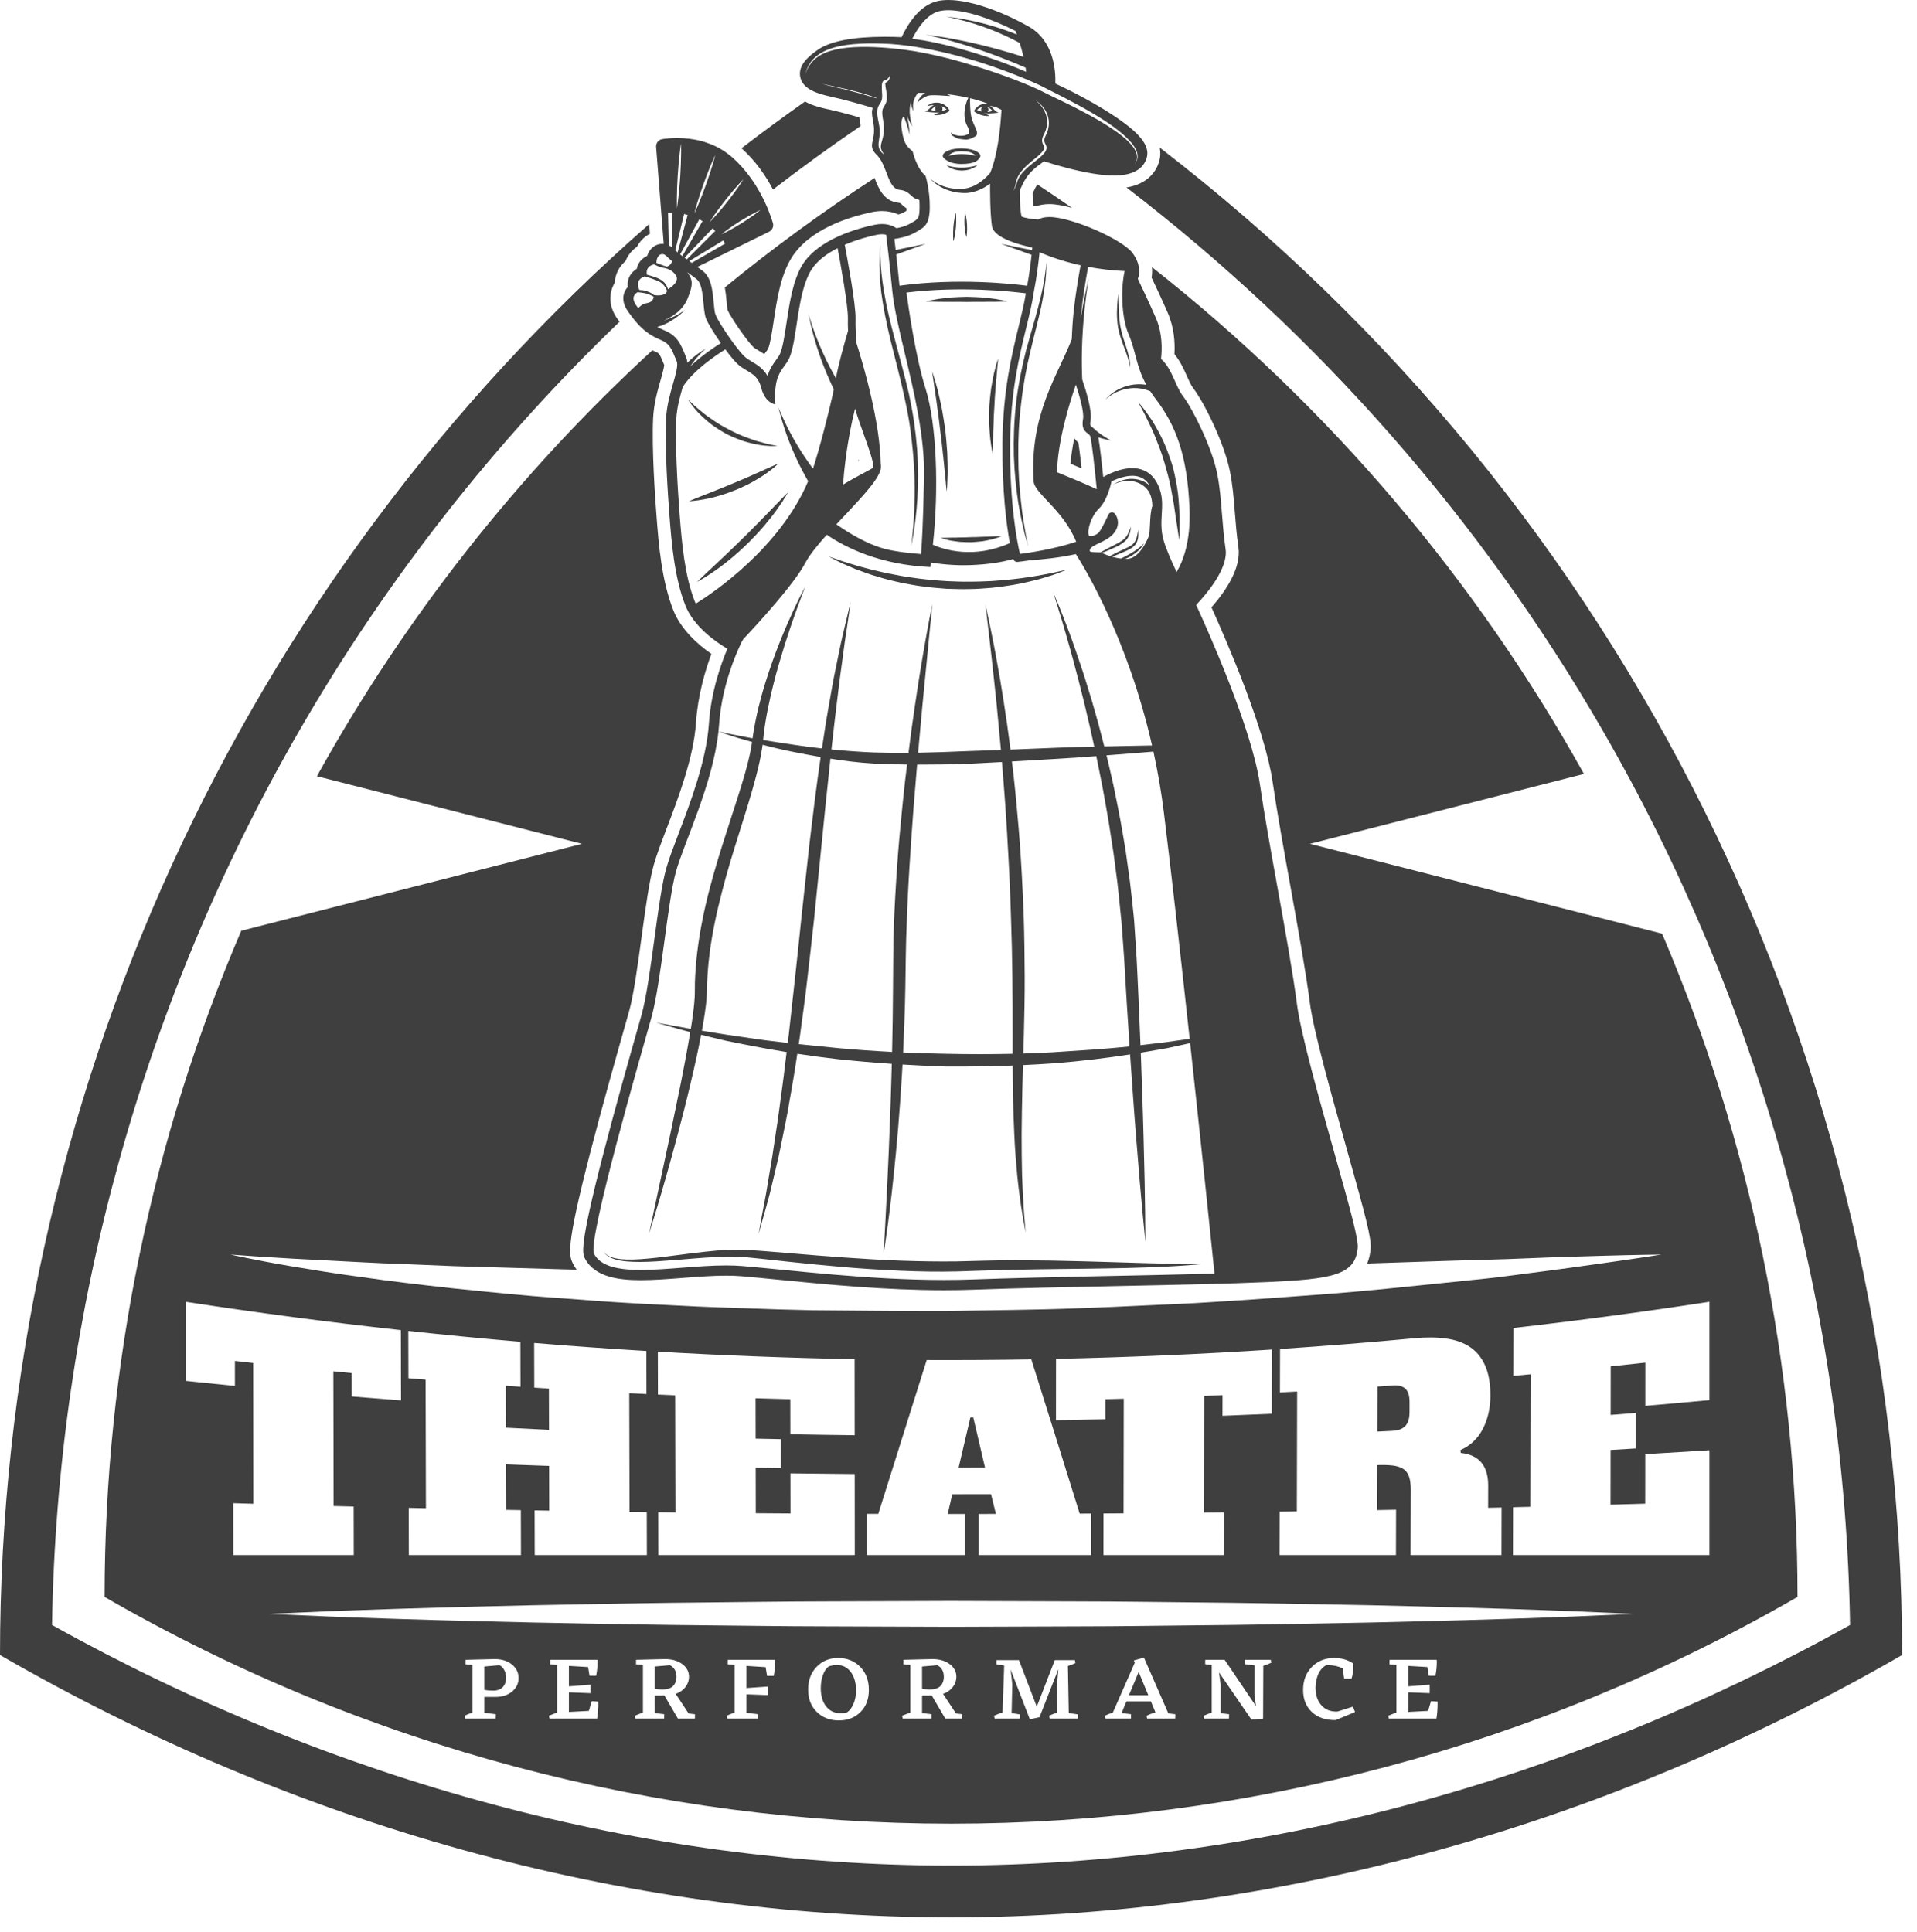 <?xml version="1.0" encoding="UTF-8" standalone="no"?>
<!DOCTYPE svg PUBLIC "-//W3C//DTD SVG 1.1//EN" "http://www.w3.org/Graphics/SVG/1.1/DTD/svg11.dtd">
<svg width="100%" height="100%" viewBox="0 0 125 126" version="1.1" xmlns="http://www.w3.org/2000/svg" xmlns:xlink="http://www.w3.org/1999/xlink" xml:space="preserve" xmlns:serif="http://www.serif.com/" style="fill-rule:evenodd;clip-rule:evenodd;stroke-linejoin:round;stroke-miterlimit:1.414;">
    <g transform="matrix(1,0,0,1,-1.271,-148.217)">
        <path d="M71.586,177.081C71.494,177.005 71.402,176.916 71.319,176.807C71.206,177.357 71.116,177.921 71.07,178.461C71.291,178.552 71.541,178.655 71.798,178.763C71.708,177.945 71.632,177.361 71.586,177.081Z" style="fill:rgb(63,63,63);fill-rule:nonzero;"/>
        <path d="M57.246,178.291C57.252,178.288 57.259,178.284 57.265,178.281C57.272,178.277 57.279,178.273 57.286,178.269C57.278,178.241 57.269,178.211 57.26,178.181C57.255,178.218 57.25,178.255 57.246,178.291Z" style="fill:rgb(63,63,63);fill-rule:nonzero;"/>
        <path d="M55.839,256.804C55.668,256.804 55.489,256.836 55.305,256.898C55.15,257.012 55.026,257.198 54.931,257.458C54.837,257.719 54.79,258.004 54.79,258.312C54.79,258.81 54.906,259.206 55.139,259.504C55.371,259.801 55.684,259.949 56.078,259.949C56.216,259.949 56.357,259.932 56.499,259.896C56.675,259.78 56.818,259.591 56.927,259.331C57.036,259.07 57.09,258.78 57.09,258.459C57.09,257.966 56.976,257.568 56.747,257.262C56.519,256.957 56.216,256.804 55.839,256.804Z" style="fill:rgb(63,63,63);fill-rule:nonzero;"/>
        <path d="M92.907,241.216C93.088,241.025 93.18,240.723 93.181,240.312C93.181,240.094 93.182,239.876 93.182,239.659C93.183,239.248 93.093,238.957 92.913,238.789C92.733,238.62 92.462,238.55 92.101,238.576C91.764,238.599 91.428,238.623 91.091,238.646C91.088,239.624 91.086,240.603 91.083,241.581C91.42,241.564 91.756,241.547 92.093,241.53C92.455,241.511 92.725,241.406 92.907,241.216Z" style="fill:rgb(63,63,63);fill-rule:nonzero;"/>
        <path d="M44.947,256.816L43.961,256.905L43.961,258.353C44.149,258.385 44.309,258.4 44.438,258.4C44.782,258.4 45.025,258.323 45.167,258.166C45.31,258.009 45.381,257.815 45.381,257.586C45.381,257.217 45.237,256.961 44.947,256.816Z" style="fill:rgb(63,63,63);fill-rule:nonzero;"/>
        <path d="M64.734,240.658C64.671,240.659 64.609,240.659 64.546,240.659C64.29,241.75 64.034,242.84 63.778,243.93C64.352,243.93 64.926,243.929 65.5,243.927C65.245,242.837 64.989,241.748 64.734,240.658Z" style="fill:rgb(63,63,63);fill-rule:nonzero;"/>
        <path d="M33.835,256.816L32.849,256.905L32.849,258.429C33.045,258.461 33.236,258.476 33.42,258.476C33.705,258.476 33.919,258.396 34.062,258.237C34.204,258.077 34.275,257.879 34.275,257.644C34.275,257.467 34.236,257.302 34.159,257.148C34.081,256.993 33.973,256.883 33.835,256.816Z" style="fill:rgb(63,63,63);fill-rule:nonzero;"/>
        <path d="M112.735,239.529C111.342,239.66 109.949,239.785 108.555,239.905C108.556,238.964 108.556,238.024 108.557,237.084C107.805,237.167 107.052,237.248 106.3,237.328C106.298,238.384 106.297,239.439 106.295,240.495C106.843,240.452 107.391,240.409 107.938,240.364C107.937,241.137 107.937,241.909 107.936,242.682C107.388,242.715 106.84,242.748 106.292,242.78C106.291,243.969 106.289,245.159 106.288,246.348C107.041,246.327 107.795,246.305 108.549,246.283C108.55,245.206 108.551,244.13 108.552,243.053C109.946,242.972 111.341,242.887 112.735,242.799C112.735,245.078 112.735,247.357 112.735,249.635C108.465,249.635 104.195,249.635 99.925,249.635C99.927,248.595 99.929,247.554 99.932,246.513C100.306,246.504 100.68,246.495 101.054,246.486C101.06,243.606 101.066,240.725 101.072,237.845C100.698,237.879 100.325,237.913 99.95,237.947C99.953,236.906 99.955,235.865 99.957,234.824C104.222,234.339 108.482,233.77 112.735,233.117C112.735,235.254 112.735,237.392 112.735,239.529ZM103.953,253.639C101.52,253.733 98.044,253.857 93.873,253.956C91.787,254.009 89.528,254.065 87.138,254.101C84.749,254.144 82.229,254.194 79.622,254.214C77.015,254.236 74.321,254.286 71.584,254.286C68.847,254.296 66.066,254.305 63.285,254.315C60.504,254.305 57.724,254.295 54.987,254.285C52.249,254.282 49.556,254.235 46.949,254.213C44.342,254.192 41.822,254.14 39.432,254.099C37.042,254.063 34.783,254.006 32.698,253.954C28.527,253.854 25.051,253.732 22.618,253.638C20.185,253.532 18.794,253.471 18.794,253.471C18.794,253.471 20.185,253.41 22.618,253.304C25.051,253.21 28.527,253.088 32.698,252.988C34.783,252.936 37.042,252.879 39.432,252.843C41.822,252.802 44.342,252.749 46.949,252.729C49.556,252.707 52.249,252.66 54.987,252.656C57.724,252.647 60.504,252.637 63.285,252.627C66.066,252.637 68.847,252.646 71.584,252.656C74.321,252.656 77.015,252.706 79.622,252.727C82.229,252.748 84.749,252.798 87.138,252.841C89.528,252.877 91.787,252.933 93.873,252.986C98.044,253.085 101.52,253.208 103.953,253.303C106.386,253.41 107.776,253.471 107.776,253.471C107.776,253.471 106.386,253.532 103.953,253.639ZM94.934,260.301L91.828,260.301L91.791,260.114L92.325,259.902L92.325,256.798L91.872,256.758L91.879,256.464L94.952,256.464L94.959,256.629C94.959,256.906 94.929,257.198 94.87,257.504L94.437,257.504L94.343,256.939L93.092,256.863L93.092,258.195L94.494,258.09L94.494,258.642L93.092,258.588L93.092,259.867L94.393,259.797L94.581,259.163L95.009,259.193C95.017,259.584 94.992,259.953 94.934,260.301ZM88.365,260.396C87.715,260.407 87.199,260.233 86.816,259.874C86.432,259.513 86.241,259.032 86.241,258.429C86.241,257.823 86.429,257.324 86.806,256.935C87.184,256.543 87.671,256.347 88.271,256.347C88.748,256.347 89.165,256.468 89.521,256.711L89.515,256.728L89.521,256.892C89.521,257.186 89.48,257.454 89.396,257.696L88.918,257.696L88.818,257.021C88.533,256.884 88.221,256.816 87.881,256.816L87.73,256.823C87.496,256.963 87.324,257.168 87.215,257.435C87.106,257.703 87.052,257.988 87.052,258.289C87.052,258.771 87.182,259.155 87.444,259.443C87.706,259.729 88.055,259.862 88.491,259.838L89.49,259.521L89.628,259.874L88.365,260.396ZM83.645,256.857L83.632,260.301L82.872,260.372L82.866,260.372L82.872,260.366L80.76,257.286L80.861,258.048L80.861,259.949L81.414,260.014L81.407,260.301L79.786,260.301L79.748,260.114L80.283,259.902L80.283,256.804L79.855,256.752L79.861,256.464L81.125,256.464L83.167,259.487L83.067,258.735L83.067,256.828L82.451,256.752L82.457,256.464L84.129,256.464L84.167,256.652C84.041,256.719 83.867,256.788 83.645,256.857ZM77.901,260.301L76.072,260.301L76.034,260.114C76.172,260.043 76.365,259.969 76.612,259.892L76.317,259.181L74.72,259.181L74.406,259.939L75.022,260.014L75.016,260.301L73.35,260.301L73.312,260.114C73.463,260.04 73.637,259.971 73.834,259.909L75.267,256.652L75.204,256.505L75.864,256.323L77.454,259.961L77.907,260.014L77.901,260.301ZM71.559,260.301L69.717,260.301L69.679,260.114C69.83,260.04 70.01,259.969 70.22,259.902L70.195,258.066L70.283,257.074L69.057,260.196L69.057,260.207L68.422,260.344L67.172,257.103L67.278,258.066L67.234,259.943L67.769,260.026L67.763,260.301L66.128,260.301L66.091,260.114C66.22,260.051 66.405,259.979 66.643,259.896L66.75,256.84L66.241,256.763L66.248,256.487L67.712,256.487L68.875,259.521L70.05,256.487L71.358,256.487L71.395,256.676C71.269,256.742 71.106,256.807 70.905,256.87L70.961,259.939L71.565,260.026L71.559,260.301ZM64.017,260.301L62.91,260.301L62.03,258.794L61.395,258.799L61.395,259.939L62.018,260.014L62.011,260.301L60.132,260.301L60.095,260.114L60.629,259.902L60.629,256.798L60.176,256.758L60.182,256.464L62.062,256.417C62.527,256.417 62.905,256.527 63.196,256.746C63.488,256.965 63.633,257.242 63.633,257.579C63.633,257.814 63.556,258.034 63.403,258.237C63.251,258.439 63.038,258.59 62.766,258.689L63.608,259.967L64.023,260.014L64.017,260.301ZM57.379,259.874C57.015,260.237 56.543,260.419 55.965,260.419C55.383,260.419 54.904,260.234 54.529,259.864C54.154,259.495 53.966,259.009 53.966,258.406C53.966,257.801 54.151,257.306 54.52,256.922C54.888,256.539 55.355,256.347 55.921,256.347C56.503,256.347 56.983,256.539 57.361,256.924C57.737,257.31 57.926,257.812 57.926,258.429C57.926,259.028 57.744,259.509 57.379,259.874ZM51.723,257.514L51.289,257.514L51.195,256.945L49.944,256.863L49.944,258.307L51.371,258.207L51.371,258.771L49.944,258.717L49.944,259.92L50.692,260.014L50.685,260.301L48.693,260.301L48.656,260.114C48.807,260.04 48.98,259.971 49.177,259.909L49.177,256.798L48.725,256.758L48.731,256.464L51.805,256.464L51.811,256.629C51.811,256.914 51.781,257.209 51.723,257.514ZM46.582,260.301L45.475,260.301L44.596,258.794L43.961,258.799L43.961,259.939L44.583,260.014L44.577,260.301L42.697,260.301L42.66,260.114L43.194,259.902L43.194,256.798L42.741,256.758L42.748,256.464L44.627,256.417C45.092,256.417 45.47,256.527 45.761,256.746C46.053,256.965 46.198,257.242 46.198,257.579C46.198,257.814 46.122,258.034 45.969,258.237C45.816,258.439 45.603,258.59 45.331,258.689L46.173,259.967L46.588,260.014L46.582,260.301ZM40.208,260.301L37.103,260.301L37.066,260.114L37.6,259.902L37.6,256.798L37.147,256.758L37.154,256.464L40.227,256.464L40.234,256.629C40.234,256.906 40.204,257.198 40.145,257.504L39.712,257.504L39.618,256.939L38.367,256.863L38.367,258.195L39.769,258.09L39.769,258.642L38.367,258.588L38.367,259.867L39.668,259.797L39.856,259.163L40.284,259.193C40.292,259.584 40.267,259.953 40.208,260.301ZM34.668,258.53C34.389,258.764 34.036,258.883 33.609,258.887L32.849,258.887L32.849,259.92L33.597,260.014L33.59,260.301L31.598,260.301L31.56,260.114C31.711,260.04 31.885,259.971 32.082,259.909L32.082,256.798L31.629,256.758L31.636,256.464L33.527,256.417C33.984,256.417 34.358,256.534 34.649,256.769C34.94,257.004 35.086,257.301 35.086,257.661C35.086,258.005 34.946,258.295 34.668,258.53ZM16.483,246.25C16.919,246.263 17.355,246.276 17.791,246.289C17.788,243.229 17.785,240.169 17.782,237.108C17.384,237.065 16.986,237.02 16.588,236.975C16.588,237.518 16.589,238.061 16.589,238.604C15.519,238.498 14.45,238.389 13.381,238.276C13.381,236.557 13.381,234.837 13.381,233.117C18.05,233.834 22.726,234.45 27.409,234.964C27.413,236.492 27.416,238.019 27.42,239.547C26.348,239.466 25.277,239.381 24.206,239.293C24.205,238.784 24.204,238.275 24.203,237.766C23.805,237.728 23.407,237.69 23.008,237.651C23.014,240.579 23.019,243.507 23.024,246.434C23.46,246.446 23.897,246.457 24.333,246.468C24.335,247.524 24.337,248.58 24.339,249.635C21.721,249.635 19.103,249.635 16.485,249.635C16.484,248.507 16.483,247.379 16.483,246.25ZM35.203,235.726C35.206,236.704 35.208,237.681 35.211,238.658C34.893,238.637 34.575,238.615 34.257,238.593C34.26,239.504 34.262,240.415 34.265,241.327C35.2,241.376 36.135,241.423 37.07,241.467C37.068,240.571 37.065,239.675 37.063,238.779C36.745,238.759 36.427,238.739 36.109,238.718C36.106,237.746 36.104,236.774 36.101,235.802C38.539,236.004 40.978,236.179 43.418,236.326C43.42,237.261 43.422,238.196 43.425,239.132C43.05,239.114 42.676,239.095 42.302,239.077C42.308,241.656 42.315,244.236 42.321,246.815C42.695,246.82 43.07,246.825 43.444,246.83C43.446,247.765 43.448,248.7 43.451,249.635C41.013,249.635 38.576,249.635 36.139,249.635C36.136,248.663 36.133,247.691 36.131,246.719C36.449,246.725 36.767,246.73 37.084,246.736C37.082,245.763 37.079,244.791 37.077,243.819C36.141,243.787 35.206,243.754 34.271,243.719C34.274,244.708 34.276,245.697 34.279,246.686C34.597,246.692 34.915,246.698 35.233,246.703C35.236,247.681 35.238,248.658 35.241,249.635C32.804,249.635 30.366,249.635 27.929,249.635C27.927,248.608 27.924,247.581 27.922,246.554C28.296,246.562 28.67,246.571 29.044,246.579C29.037,243.784 29.03,240.988 29.023,238.193C28.649,238.162 28.275,238.131 27.902,238.099C27.899,237.072 27.897,236.044 27.894,235.017C30.329,235.281 32.765,235.517 35.203,235.726ZM56.996,236.862C56.998,238.514 56.999,240.167 57.001,241.82C55.603,241.804 54.205,241.783 52.807,241.756C52.806,240.994 52.805,240.233 52.804,239.472C52.049,239.453 51.293,239.432 50.538,239.409C50.54,240.286 50.541,241.163 50.543,242.041C51.092,242.053 51.641,242.065 52.19,242.075C52.191,242.705 52.192,243.335 52.193,243.965C51.644,243.957 51.095,243.949 50.546,243.939C50.548,244.928 50.55,245.916 50.552,246.904C51.306,246.91 52.061,246.915 52.815,246.92C52.814,246.049 52.812,245.177 52.811,244.305C54.208,244.323 55.606,244.338 57.003,244.349C57.005,246.111 57.006,247.873 57.008,249.635C52.738,249.635 48.468,249.635 44.198,249.635C44.196,248.703 44.194,247.771 44.192,246.839C44.566,246.844 44.94,246.848 45.314,246.852C45.308,244.307 45.302,241.762 45.296,239.216C44.922,239.2 44.547,239.184 44.173,239.167C44.171,238.234 44.169,237.302 44.166,236.37C48.441,236.618 52.718,236.782 56.996,236.862ZM58.54,246.948C59.591,243.597 60.644,240.257 61.699,236.915C63.973,236.925 66.246,236.91 68.519,236.872C69.572,240.212 70.623,243.561 71.672,246.93C71.922,246.929 72.172,246.928 72.421,246.926C72.42,247.829 72.418,248.732 72.417,249.635C69.974,249.635 67.53,249.635 65.086,249.635C65.086,248.741 65.087,247.847 65.087,246.953C65.461,246.953 65.836,246.952 66.21,246.951C66.104,246.521 65.998,246.09 65.892,245.659C65.05,245.662 64.208,245.663 63.366,245.663C63.266,246.094 63.167,246.524 63.067,246.954C63.441,246.954 63.815,246.954 64.189,246.954C64.189,247.848 64.189,248.742 64.189,249.635C62.057,249.635 59.925,249.635 57.793,249.635C57.793,248.739 57.792,247.842 57.791,246.946C58.041,246.946 58.29,246.947 58.54,246.948ZM70.13,236.841C74.827,236.739 79.522,236.536 84.214,236.231C84.21,237.626 84.206,239.022 84.203,240.418C83.13,240.466 82.057,240.51 80.984,240.551C80.985,240.103 80.986,239.656 80.987,239.209C80.588,239.227 80.189,239.243 79.789,239.26C79.784,241.794 79.778,244.329 79.772,246.864C80.209,246.859 80.645,246.854 81.082,246.849C81.079,247.778 81.077,248.707 81.075,249.635C78.457,249.635 75.839,249.635 73.221,249.635C73.222,248.731 73.224,247.826 73.225,246.921C73.662,246.918 74.098,246.915 74.534,246.912C74.539,244.421 74.543,241.93 74.547,239.439C74.147,239.45 73.748,239.461 73.348,239.471C73.348,239.907 73.347,240.342 73.346,240.778C72.273,240.802 71.199,240.821 70.126,240.837C70.127,239.505 70.129,238.173 70.13,236.841ZM84.71,246.802C85.084,246.797 85.459,246.792 85.833,246.786C85.84,244.18 85.846,241.575 85.853,238.969C85.479,238.99 85.105,239.01 84.73,239.029C84.733,238.085 84.735,237.141 84.738,236.196C87.664,236.001 90.588,235.767 93.511,235.493C94.271,235.422 94.96,235.427 95.576,235.514C96.192,235.601 96.712,235.787 97.135,236.074C97.557,236.363 97.883,236.765 98.113,237.281C98.342,237.798 98.455,238.448 98.454,239.226C98.452,240.055 98.285,240.789 97.953,241.421C97.622,242.054 97.138,242.509 96.501,242.787C96.507,242.849 96.514,242.91 96.52,242.972C97.716,243.099 98.312,243.81 98.309,245.104C98.308,245.586 98.307,246.069 98.305,246.551C98.598,246.545 98.891,246.538 99.184,246.531C99.182,247.566 99.18,248.601 99.177,249.635C97.201,249.635 95.225,249.635 93.249,249.635C93.253,248.214 93.257,246.792 93.261,245.37C93.261,245.007 93.222,244.715 93.141,244.494C93.061,244.273 92.93,244.109 92.75,244.001C92.57,243.893 92.342,243.823 92.068,243.791C91.794,243.76 91.463,243.751 91.077,243.765C91.074,244.743 91.072,245.722 91.069,246.7C91.481,246.692 91.892,246.685 92.303,246.677C92.301,247.663 92.298,248.649 92.295,249.635C89.765,249.635 87.234,249.635 84.703,249.635C84.705,248.691 84.708,247.747 84.71,246.802ZM76.383,165.637C76.411,165.894 76.396,166.125 76.361,166.32C76.64,166.906 77.057,167.798 77.41,168.607C77.832,169.575 77.896,170.56 77.851,171.315C78.225,171.763 78.461,172.291 78.659,172.734C78.789,173.025 78.936,173.353 79.066,173.521C79.781,174.443 81.103,177.119 81.465,178.93C81.65,179.855 81.718,180.707 81.789,181.611C81.845,182.323 81.903,183.06 82.024,183.917C82.21,185.229 81.248,186.703 80.267,187.826C81.315,190.149 83.767,195.834 84.257,199.234C84.526,201.096 84.976,203.591 85.413,206.017C85.913,208.785 86.429,211.648 86.678,213.593C86.912,215.429 88.103,219.656 89.06,223.056C90.37,227.709 90.697,228.965 90.644,229.652C90.616,230.022 90.537,230.341 90.42,230.621C92.015,230.568 93.549,230.517 94.997,230.469C97.185,230.394 99.194,230.36 100.973,230.277C102.751,230.201 104.304,230.161 105.583,230.122C106.862,230.079 107.869,230.068 108.555,230.051C109.241,230.04 109.608,230.035 109.608,230.035C109.608,230.035 109.246,230.091 108.568,230.196C107.889,230.294 106.895,230.452 105.627,230.624C104.358,230.8 102.818,231.021 101.049,231.244C100.164,231.353 99.223,231.493 98.229,231.597C97.234,231.699 96.188,231.807 95.096,231.92C92.912,232.139 90.546,232.399 88.038,232.592C85.53,232.778 82.884,232.982 80.144,233.145C78.774,233.24 77.38,233.282 75.969,233.354C74.558,233.423 73.129,233.485 71.689,233.537C68.808,233.653 65.878,233.663 62.95,233.72C60.021,233.73 57.091,233.686 54.208,233.669C52.767,233.64 51.337,233.593 49.924,233.542C48.512,233.493 47.117,233.453 45.745,233.375C44.373,233.304 43.024,233.247 41.705,233.161C40.386,233.086 39.096,232.97 37.841,232.881C35.329,232.716 32.96,232.457 30.775,232.237C28.59,231.997 26.59,231.759 24.822,231.502C23.053,231.268 21.516,231.01 20.253,230.799C18.989,230.585 18,230.391 17.327,230.254C16.654,230.119 16.298,230.035 16.298,230.035C16.298,230.035 16.663,230.061 17.347,230.111C18.029,230.168 19.035,230.215 20.31,230.301C21.586,230.368 23.135,230.449 24.912,230.542C25.8,230.591 26.745,230.629 27.743,230.662C28.739,230.703 29.786,230.747 30.879,230.793C33.065,230.857 35.433,230.926 37.937,230.999C38.245,231.009 38.561,231.015 38.873,231.024C38.803,230.926 38.738,230.824 38.678,230.714C38.359,230.124 38.128,229.697 39.75,223.414C40.551,220.311 41.52,216.895 42.041,215.06C42.145,214.692 42.23,214.394 42.289,214.182C42.591,213.105 42.855,211.173 43.109,209.304C43.364,207.44 43.604,205.679 43.901,204.624C44.083,203.978 44.383,203.188 44.733,202.27C45.48,200.31 46.503,197.625 46.653,195.35C46.772,193.559 47.259,191.934 47.658,190.863C46.781,190.254 45.674,189.281 45.171,188.002C44.403,186.051 44.219,183.675 44.085,181.94C43.985,180.649 43.762,177.433 43.86,175.47C43.906,174.538 44.148,173.693 44.344,173.014C44.424,172.736 44.567,172.235 44.583,172.025L44.57,171.993C44.274,171.266 44.255,171.258 44.023,171.163C43.948,171.132 43.879,171.096 43.807,171.063C35.025,179.129 27.655,188.523 21.935,198.84L39.218,203.25L17.002,208.919C11.214,222.434 8.091,237.176 8.091,252.363L8.091,252.364C42.245,272.083 84.325,272.083 118.48,252.364L118.48,252.363C118.48,237.247 115.386,222.572 109.65,209.109L86.687,203.25L104.554,198.691C97.505,186.026 87.969,174.757 76.383,165.637Z" style="fill:rgb(63,63,63);fill-rule:nonzero;"/>
        <path d="M48.646,167.853C48.661,168.013 48.692,168.337 48.719,168.452C48.919,168.909 49.998,170.482 50.399,170.855C50.476,170.927 50.598,170.999 50.74,171.084C50.849,171.148 50.974,171.223 51.107,171.314C51.142,171.266 51.175,171.22 51.207,171.177C51.271,171.09 51.338,170.999 51.356,170.959C51.492,170.662 51.613,169.861 51.72,169.155C51.931,167.759 52.171,166.178 52.878,165.039C54.055,163.141 56.676,162.352 58.133,162.05C58.354,162.005 58.572,161.981 58.782,161.981C59.163,161.981 59.526,162.058 59.851,162.206C59.985,162.167 60.1,162.122 60.182,162.076L60.269,162.027C60.305,162.006 60.345,161.984 60.381,161.963C60.383,161.926 60.385,161.876 60.386,161.812C60.252,161.722 60.153,161.629 60.077,161.558C59.961,161.451 59.961,161.451 59.848,161.439C58.89,161.34 58.545,160.476 58.298,159.824C54.896,162.036 51.638,164.42 48.535,166.962C48.589,167.267 48.62,167.571 48.646,167.853Z" style="fill:rgb(63,63,63);fill-rule:nonzero;"/>
        <path d="M74.884,258.776L76.147,258.776L75.519,257.256L74.884,258.776Z" style="fill:rgb(63,63,63);fill-rule:nonzero;"/>
        <path d="M62.382,256.816L61.395,256.905L61.395,258.353C61.584,258.385 61.743,258.4 61.873,258.4C62.217,258.4 62.46,258.323 62.602,258.166C62.745,258.009 62.816,257.815 62.816,257.586C62.816,257.217 62.672,256.961 62.382,256.816Z" style="fill:rgb(63,63,63);fill-rule:nonzero;"/>
        <path d="M68.657,160.723C68.642,160.757 68.626,160.79 68.611,160.823C68.613,161.165 68.625,161.443 68.641,161.653C68.695,161.661 68.753,161.668 68.815,161.674C69.078,161.576 69.375,161.526 69.701,161.526C70.089,161.526 70.604,161.618 71.172,161.774C70.428,161.256 69.676,160.749 68.917,160.248C68.801,160.412 68.73,160.565 68.657,160.723Z" style="fill:rgb(63,63,63);fill-rule:nonzero;"/>
        <path d="M76.891,157.842C76.951,158.143 76.944,158.456 76.843,158.782C76.672,159.335 76.171,160.206 74.724,160.445C87.247,170.061 97.824,182.086 105.758,195.827C116.006,213.577 121.573,233.718 121.907,254.195C103.485,264.465 83.257,269.885 63.285,269.885C43.313,269.885 23.086,264.465 4.664,254.195C4.998,233.718 10.564,213.577 20.812,195.827C26.494,185.987 33.532,177.027 41.669,169.201C41.629,169.148 41.585,169.091 41.548,169.039C40.912,168.159 41.047,167.395 41.184,167.019C41.203,166.965 41.226,166.912 41.252,166.857C41.272,166.808 41.296,166.761 41.325,166.717C41.335,166.7 41.345,166.683 41.355,166.666C41.369,166.387 41.439,166.117 41.563,165.87C41.622,165.752 41.696,165.638 41.788,165.523C41.806,165.5 41.825,165.477 41.845,165.455C41.913,165.378 41.985,165.306 42.062,165.239C42.131,165.063 42.225,164.898 42.343,164.746C42.473,164.579 42.627,164.435 42.803,164.317C42.883,164.161 42.981,164.018 43.097,163.889C43.258,163.71 43.446,163.567 43.651,163.464L43.602,162.833C16.992,186.126 1.271,220.019 1.271,256.152L1.271,256.153C20.458,267.23 41.872,273.262 63.285,273.263C84.698,273.263 106.113,267.23 125.3,256.153L125.3,256.152C125.3,217.348 107.17,181.125 76.891,157.842Z" style="fill:rgb(63,63,63);fill-rule:nonzero;"/>
        <path d="M49.628,157.889C50.559,158.73 51.218,159.709 51.675,160.578C53.539,159.141 55.445,157.758 57.393,156.431C57.386,156.383 57.383,156.34 57.372,156.287C57.34,156.138 57.317,156.001 57.302,155.873C56.511,155.643 55.825,155.465 55.257,155.342C54.9,155.265 54.301,155.135 53.76,154.839C52.358,155.829 50.976,156.842 49.622,157.885C49.624,157.887 49.626,157.888 49.628,157.889Z" style="fill:rgb(63,63,63);fill-rule:nonzero;"/>
        <path d="M69.308,158.269C69.23,158.354 69.147,158.428 69.064,158.501C68.897,158.645 68.724,158.772 68.565,158.899C68.404,159.025 68.26,159.159 68.124,159.286C67.993,159.418 67.872,159.547 67.786,159.683C67.604,159.949 67.558,160.225 67.487,160.408C67.45,160.498 67.41,160.565 67.379,160.606C67.347,160.647 67.331,160.669 67.331,160.669C67.331,160.669 67.344,160.645 67.371,160.6C67.397,160.555 67.426,160.487 67.455,160.397C67.482,160.305 67.5,160.191 67.532,160.058C67.562,159.925 67.618,159.778 67.705,159.632C67.788,159.483 67.906,159.343 68.034,159.199C68.164,159.058 68.315,158.922 68.475,158.789C68.636,158.655 68.805,158.527 68.964,158.386C69.042,158.314 69.121,158.242 69.19,158.163C69.259,158.085 69.324,158.002 69.351,157.918C69.379,157.836 69.348,157.762 69.296,157.659C69.244,157.56 69.205,157.424 69.227,157.302C69.241,157.181 69.295,157.072 69.342,156.98C69.364,156.932 69.387,156.884 69.409,156.837C69.427,156.791 69.445,156.745 69.462,156.699C69.528,156.511 69.558,156.319 69.553,156.136C69.548,155.953 69.509,155.782 69.452,155.632C69.396,155.481 69.323,155.35 69.248,155.241C69.173,155.132 69.098,155.043 69.031,154.975C68.966,154.905 68.911,154.852 68.872,154.819C68.834,154.784 68.813,154.765 68.813,154.765C68.813,154.765 68.836,154.782 68.877,154.813C68.919,154.843 68.98,154.888 69.051,154.954C69.123,155.019 69.207,155.103 69.291,155.209C69.375,155.316 69.465,155.443 69.53,155.6C69.597,155.755 69.647,155.935 69.661,156.131C69.675,156.326 69.652,156.536 69.59,156.741C69.571,156.792 69.552,156.843 69.533,156.895C69.511,156.942 69.489,156.991 69.467,157.039C69.42,157.136 69.38,157.225 69.37,157.32C69.356,157.415 69.381,157.499 69.43,157.593C69.454,157.641 69.483,157.693 69.501,157.758C69.52,157.822 69.519,157.898 69.499,157.962C69.458,158.089 69.384,158.184 69.308,158.269ZM58.562,157.533C58.576,157.396 58.6,157.257 58.617,157.114C58.634,156.97 58.639,156.821 58.629,156.667C58.621,156.511 58.598,156.357 58.561,156.193C58.523,156.029 58.487,155.846 58.474,155.659C58.468,155.564 58.467,155.466 58.483,155.363C58.496,155.26 58.539,155.153 58.59,155.065C58.702,154.891 58.758,154.814 58.778,154.669C58.782,154.634 58.786,154.599 58.79,154.565C58.791,154.529 58.792,154.494 58.793,154.46C58.795,154.392 58.785,154.302 58.783,154.239C58.771,154.087 58.768,153.943 58.772,153.804C58.776,153.733 58.779,153.667 58.81,153.583C58.824,153.543 58.868,153.488 58.912,153.47C58.953,153.452 58.979,153.449 59,153.443C59.082,153.427 59.142,153.364 59.19,153.308C59.237,153.251 59.269,153.201 59.292,153.166C59.314,153.131 59.326,153.112 59.326,153.112C59.326,153.112 59.322,153.134 59.315,153.175C59.306,153.216 59.293,153.277 59.262,153.351C59.234,153.424 59.181,153.525 59.062,153.59C59.035,153.606 59.007,153.617 58.999,153.626C58.992,153.634 59,153.63 58.996,153.646C58.991,153.676 58.997,153.739 59.004,153.797C59.017,153.919 59.046,154.057 59.07,154.203C59.079,154.29 59.091,154.353 59.096,154.442C59.097,154.486 59.099,154.531 59.101,154.576C59.098,154.621 59.095,154.667 59.092,154.713C59.08,154.807 59.055,154.908 59.009,155C58.965,155.093 58.907,155.169 58.875,155.229C58.81,155.344 58.793,155.478 58.801,155.641C58.807,155.802 58.84,155.962 58.868,156.134C58.896,156.308 58.913,156.491 58.91,156.662C58.905,156.835 58.882,157.001 58.848,157.153C58.814,157.305 58.766,157.441 58.737,157.562C58.708,157.682 58.695,157.789 58.716,157.884C58.734,157.979 58.773,158.06 58.811,158.125C58.889,158.253 58.947,158.321 58.947,158.321C58.947,158.321 58.929,158.308 58.897,158.282C58.864,158.256 58.817,158.218 58.762,158.161C58.711,158.103 58.645,158.028 58.603,157.917C58.558,157.809 58.546,157.669 58.562,157.533ZM65.244,155.379C65.248,155.423 65.264,155.462 65.288,155.495C65.189,155.473 65.084,155.437 64.974,155.381C64.974,155.381 65.115,155.249 65.314,155.193C65.266,155.241 65.238,155.307 65.244,155.379ZM65.654,155.522C65.7,155.475 65.727,155.41 65.721,155.339C65.717,155.285 65.694,155.238 65.66,155.201C65.766,155.238 65.876,155.312 65.98,155.447C65.98,155.447 65.854,155.507 65.654,155.522ZM47.065,215.295C47.122,214.978 47.176,214.657 47.224,214.331C47.248,214.168 47.272,214.005 47.291,213.838C47.313,213.675 47.329,213.501 47.343,213.324C47.358,213.144 47.361,213.001 47.367,212.815C47.371,212.654 47.375,212.492 47.379,212.329C47.395,212.004 47.41,211.678 47.44,211.35C47.551,210.039 47.785,208.714 48.095,207.405C48.402,206.093 48.77,204.792 49.165,203.517C49.558,202.24 49.97,200.987 50.323,199.75C50.501,199.132 50.665,198.519 50.798,197.906C50.867,197.6 50.922,197.296 50.97,196.982C50.981,196.915 50.989,196.853 50.997,196.791C51.597,196.948 52.277,197.111 53.026,197.261C53.578,197.368 54.166,197.482 54.783,197.589C54.647,198.514 54.52,199.475 54.392,200.467C54.247,201.68 54.081,202.934 53.947,204.209C53.808,205.484 53.667,206.78 53.526,208.075C53.39,209.37 53.261,210.665 53.118,211.938C52.977,213.211 52.839,214.463 52.705,215.676C52.682,215.863 52.659,216.049 52.637,216.235C51.679,216.128 50.772,216.015 49.936,215.882C49.494,215.818 49.07,215.757 48.667,215.699C48.265,215.633 47.884,215.572 47.526,215.514C47.358,215.487 47.195,215.462 47.038,215.437C47.046,215.389 47.056,215.343 47.065,215.295ZM55.991,216.578C55.083,216.487 54.202,216.401 53.354,216.312C53.38,216.131 53.407,215.952 53.433,215.769C53.593,214.557 53.778,213.305 53.917,212.029C54.07,210.754 54.21,209.458 54.354,208.162C54.614,205.571 54.875,202.979 55.119,200.55C55.183,199.943 55.246,199.347 55.308,198.763C55.344,198.401 55.38,198.046 55.418,197.695C56.303,197.836 57.243,197.955 58.229,198.013C58.944,198.05 59.676,198.07 60.418,198.079C60.376,198.42 60.335,198.764 60.292,199.114C60.221,199.711 60.164,200.321 60.098,200.942C59.977,202.184 59.85,203.468 59.765,204.776C59.675,206.085 59.597,207.415 59.552,208.749C59.523,209.415 59.527,210.083 59.515,210.747C59.51,211.409 59.505,212.068 59.5,212.722C59.493,213.374 59.486,214.021 59.48,214.66C59.468,215.299 59.457,215.931 59.445,216.552C59.443,216.643 59.441,216.731 59.438,216.821C58.263,216.76 57.107,216.679 55.991,216.578ZM62.959,216.942C62.022,216.926 61.087,216.897 60.16,216.856C60.164,216.762 60.169,216.671 60.173,216.577C60.226,215.332 60.281,214.04 60.302,212.73C60.312,212.076 60.322,211.417 60.332,210.756C60.348,210.097 60.35,209.437 60.384,208.776C60.425,207.454 60.488,206.131 60.569,204.829C60.653,203.528 60.734,202.247 60.831,201.007C60.914,200.001 60.994,199.024 61.072,198.083C62.118,198.086 63.181,198.068 64.244,198.039C65.034,198.001 65.822,197.959 66.603,197.915C66.627,198.21 66.652,198.508 66.677,198.81C66.72,199.387 66.765,199.976 66.811,200.575C66.85,201.174 66.89,201.784 66.93,202.4C66.965,203.017 67,203.642 67.035,204.271C67.069,204.901 67.102,205.536 67.126,206.173C67.156,206.81 67.175,207.451 67.194,208.091C67.241,209.371 67.268,210.651 67.283,211.912C67.288,212.543 67.293,213.168 67.298,213.786C67.299,214.405 67.3,215.016 67.301,215.618C67.299,216.066 67.299,216.506 67.3,216.943C65.876,216.975 64.417,216.974 62.959,216.942ZM74.924,216.463C73.41,216.622 71.719,216.726 69.934,216.842C69.3,216.877 68.653,216.904 67.999,216.924C68.01,216.497 68.022,216.066 68.035,215.627C68.063,214.421 68.094,213.176 68.088,211.907C68.082,210.639 68.066,209.351 68.026,208.064C68.002,207.42 67.978,206.777 67.944,206.136C67.915,205.495 67.877,204.857 67.838,204.225C67.764,202.959 67.648,201.716 67.54,200.514C67.48,199.914 67.424,199.323 67.358,198.745C67.322,198.453 67.287,198.164 67.253,197.878C68.265,197.819 69.261,197.759 70.224,197.704C71.1,197.655 71.946,197.593 72.755,197.53C72.801,197.75 72.848,197.969 72.89,198.193C73,198.787 73.141,199.388 73.244,200.007C73.351,200.625 73.475,201.25 73.574,201.888C73.673,202.525 73.773,203.17 73.874,203.821C73.96,204.473 74.046,205.13 74.133,205.79C74.212,206.451 74.27,207.116 74.34,207.78L74.393,208.279L74.43,208.778C74.455,209.11 74.479,209.442 74.504,209.774C74.527,210.106 74.551,210.438 74.575,210.768C74.594,211.1 74.613,211.432 74.631,211.762C74.701,213.083 74.795,214.381 74.872,215.638C74.889,215.916 74.906,216.19 74.924,216.463ZM71.286,168.476C71.217,169.108 71.178,169.746 71.158,170.336C70.244,172.71 68.389,175.231 68.671,179.615C68.721,180.392 70.615,181.48 71.445,183.549C69.972,184.038 68.351,184.27 67.779,184.342C67.612,183.643 67.103,181.168 67.137,177.117C67.165,173.79 67.728,171.479 68.18,169.622C68.399,168.725 68.588,167.95 68.695,167.18C68.862,166.353 68.979,165.432 69.057,164.663C69.431,164.831 70.38,165.22 71.732,165.519C71.569,166.417 71.392,167.494 71.286,168.476ZM60.377,167.296C63.943,166.864 67.256,167.229 68.164,167.347C68.056,168.018 67.887,168.713 67.695,169.503C67.236,171.385 66.665,173.728 66.637,177.112C66.61,180.264 66.9,182.449 67.119,183.636C64.782,184.678 62.859,184.075 62.1,183.743C62.501,180.141 62.347,175.839 61.62,173.552C60.98,171.541 60.503,168.222 60.377,167.296ZM75.557,179.315C75.837,179.406 76.058,179.589 76.227,179.868C76.131,179.785 76.026,179.712 75.915,179.653C75.668,179.524 75.395,179.456 75.141,179.447C74.887,179.436 74.654,179.479 74.465,179.536C74.275,179.593 74.127,179.666 74.027,179.72C73.927,179.775 73.873,179.811 73.873,179.811C73.873,179.811 73.931,179.782 74.036,179.739C74.141,179.698 74.295,179.645 74.483,179.612C74.671,179.579 74.895,179.566 75.125,179.604C75.355,179.64 75.588,179.731 75.786,179.868C75.984,180.005 76.141,180.186 76.234,180.379C76.329,180.573 76.37,180.778 76.393,180.958C76.404,181.044 76.41,181.125 76.415,181.198C76.294,181.558 76.275,182.001 76.258,182.406C76.245,182.719 76.232,183.042 76.169,183.205C76.071,183.457 75.538,184.708 74.676,184.671C74.667,184.671 74.658,184.67 74.648,184.669C74.75,184.624 74.853,184.576 74.956,184.522C75.094,184.442 75.227,184.353 75.347,184.262C75.467,184.171 75.564,184.069 75.646,183.981C75.728,183.893 75.782,183.808 75.82,183.75C75.855,183.69 75.875,183.656 75.875,183.656C75.875,183.656 75.846,183.682 75.795,183.729C75.747,183.778 75.67,183.839 75.581,183.913C75.493,183.988 75.38,184.063 75.262,184.145C75.143,184.227 75.011,184.305 74.875,184.377C74.742,184.455 74.604,184.526 74.473,184.589C74.435,184.608 74.4,184.626 74.363,184.644C74.149,184.616 73.954,184.573 73.784,184.525C73.91,184.476 74.052,184.424 74.2,184.36C74.375,184.285 74.561,184.205 74.747,184.125C74.93,184.037 75.124,183.937 75.265,183.782C75.409,183.628 75.458,183.434 75.483,183.282C75.507,183.126 75.497,182.998 75.495,182.909C75.488,182.819 75.484,182.769 75.484,182.769C75.484,182.769 75.476,182.819 75.463,182.907C75.451,182.995 75.428,183.12 75.391,183.263C75.354,183.405 75.281,183.561 75.16,183.683C75.038,183.808 74.862,183.894 74.678,183.973C74.495,184.06 74.312,184.147 74.141,184.229C73.969,184.31 73.814,184.397 73.678,184.466C73.667,184.472 73.657,184.477 73.646,184.483C73.322,184.38 73.122,184.273 73.119,184.271C73.117,184.27 73.114,184.27 73.112,184.268C73.16,184.254 73.211,184.238 73.266,184.217C73.399,184.166 73.554,184.107 73.713,184.032C73.875,183.955 74.04,183.889 74.219,183.8C74.387,183.7 74.541,183.596 74.68,183.463C74.816,183.326 74.881,183.16 74.928,183.025C74.975,182.888 74.99,182.769 75.005,182.688C75.016,182.606 75.022,182.559 75.022,182.559C75.022,182.559 75.004,182.603 74.974,182.679C74.946,182.757 74.899,182.865 74.841,182.99C74.784,183.115 74.696,183.25 74.579,183.36C74.459,183.466 74.296,183.57 74.139,183.654C73.984,183.739 73.803,183.821 73.65,183.903C73.493,183.983 73.353,184.069 73.228,184.131C73.147,184.173 73.077,184.211 73.016,184.242C73.012,184.242 73.009,184.241 73.005,184.24L72.892,184.238C72.702,184.234 72.383,184.227 72.333,184.169C72.333,184.169 72.321,184.142 72.34,184.058C72.374,183.906 72.663,183.769 72.943,183.637C73.259,183.487 73.617,183.317 73.868,183.029C74.353,182.473 74.145,181.928 73.968,181.718C73.912,181.652 73.826,181.62 73.742,181.631C73.657,181.643 73.584,181.698 73.549,181.776C73.437,182.022 73.106,182.711 72.929,182.93C72.821,183.064 72.523,183.208 72.342,183.176C72.284,183.166 72.272,183.143 72.262,183.115C72.151,182.802 72.408,181.886 72.922,181.393C73.271,181.057 73.562,180.427 73.753,179.608C74.238,179.376 74.965,179.122 75.557,179.315ZM71.422,173.302C71.674,174.063 71.968,175.111 71.891,175.543C71.786,176.133 71.977,176.327 72.199,176.488C72.28,176.546 72.329,176.582 72.36,176.671C72.453,176.932 72.655,178.767 72.787,180.12C72.016,179.757 70.66,179.204 70.195,179.016C70.236,176.972 71.019,174.466 71.422,173.302ZM57.651,179.032C57.277,179.231 56.781,179.497 56.241,179.823C56.298,179.034 56.49,176.984 57.027,174.865C57.199,175.449 57.417,176.056 57.622,176.628C57.903,177.412 58.287,178.481 58.209,178.724C58.094,178.796 57.897,178.901 57.651,179.032ZM58.44,163.53C58.567,163.504 58.681,163.493 58.782,163.493C58.885,163.493 58.971,163.506 59.05,163.525C59.253,165.08 59.448,167.137 59.45,167.158L59.45,167.159C59.565,168.31 59.913,169.768 60.282,171.312C60.889,173.854 61.576,176.734 61.525,179.323C61.464,182.456 61.371,183.849 61.328,184.349C60.825,184.312 59.64,184.205 58.871,183.986C57.766,183.672 56.645,182.998 55.808,182.41C57.053,181.077 58.402,179.722 58.655,178.952C58.714,178.827 58.727,178.66 58.698,178.443C58.642,175.731 57.625,172.194 57.109,170.563C57.075,169.98 57.047,169.472 57.059,169.01C57.085,168.061 56.486,164.873 56.353,164.18C57.204,163.814 58.038,163.613 58.44,163.53ZM48.161,195.45C48.346,192.651 49.561,190.241 49.561,190.241C49.561,190.241 49.556,190.238 49.549,190.235C49.613,190.122 49.676,190.011 49.738,189.9C50.663,188.917 53.052,186.318 53.785,184.922C54.059,184.401 54.579,183.763 55.183,183.091C56.421,183.935 58.654,185.052 61.941,185.199L61.973,184.902C62.393,184.973 63.448,185.123 64.66,185.067C65.663,185.02 66.536,184.904 67.347,184.672C67.348,184.677 67.35,184.682 67.351,184.685C67.382,184.793 67.48,184.865 67.591,184.865C67.599,184.865 67.607,184.865 67.616,184.864C67.652,184.86 67.961,184.828 68.432,184.757C69.176,184.705 70.371,184.592 71.422,184.353C71.972,185.209 74.794,189.829 76.392,196.835C76.077,196.839 75.75,196.844 75.409,196.853C74.744,196.871 74.027,196.882 73.276,196.897C73.226,196.702 73.175,196.507 73.127,196.316C72.985,195.754 72.838,195.211 72.686,194.687C72.611,194.425 72.537,194.168 72.465,193.915C72.388,193.664 72.312,193.417 72.238,193.175C71.949,192.207 71.651,191.33 71.382,190.555C71.115,189.778 70.86,189.11 70.649,188.56C70.438,188.01 70.257,187.584 70.135,187.293C70.01,187.004 69.943,186.85 69.943,186.85C69.943,186.85 69.995,187.01 70.093,187.309C70.189,187.609 70.322,188.052 70.493,188.614C70.662,189.177 70.859,189.862 71.079,190.649C71.193,191.042 71.3,191.464 71.418,191.907C71.538,192.349 71.658,192.816 71.779,193.303C71.841,193.547 71.903,193.796 71.967,194.049C72.027,194.304 72.087,194.563 72.149,194.827C72.211,195.091 72.275,195.358 72.34,195.63C72.4,195.903 72.462,196.18 72.524,196.461C72.556,196.609 72.589,196.76 72.622,196.91C71.842,196.926 71.028,196.947 70.189,196.982C69.207,197.02 68.191,197.063 67.159,197.104C67.158,197.088 67.156,197.071 67.154,197.055C67.08,196.507 67.016,195.973 66.941,195.458C66.864,194.943 66.79,194.446 66.718,193.968C66.641,193.492 66.568,193.036 66.497,192.601C66.421,192.168 66.348,191.758 66.279,191.372C66.147,190.599 66.004,189.93 65.897,189.377C65.787,188.826 65.687,188.395 65.625,188.1C65.561,187.806 65.526,187.649 65.526,187.649C65.526,187.649 65.602,188.287 65.735,189.404C65.799,189.963 65.876,190.64 65.965,191.418C66.049,192.195 66.143,193.072 66.246,194.029C66.336,194.987 66.434,196.024 66.537,197.121C66.538,197.123 66.538,197.126 66.538,197.128C65.767,197.157 64.99,197.184 64.213,197.207C63.182,197.254 62.15,197.291 61.137,197.308C61.236,196.219 61.33,195.187 61.417,194.233C61.805,190.266 62.064,187.622 62.064,187.622C62.064,187.622 62.031,187.785 61.97,188.09C61.911,188.396 61.819,188.844 61.718,189.417C61.51,190.562 61.227,192.201 60.939,194.175C60.868,194.669 60.795,195.184 60.718,195.716C60.651,196.233 60.582,196.767 60.51,197.316C59.746,197.322 58.993,197.316 58.262,197.292C57.301,197.252 56.369,197.182 55.485,197.094C55.487,197.08 55.488,197.066 55.49,197.053C55.617,195.942 55.729,194.891 55.854,193.923C55.914,193.439 55.971,192.975 56.025,192.533C56.085,192.093 56.142,191.675 56.195,191.282C56.248,190.889 56.297,190.521 56.343,190.181C56.388,189.841 56.441,189.529 56.483,189.247C56.571,188.683 56.631,188.239 56.676,187.937C56.72,187.634 56.743,187.473 56.743,187.473C56.743,187.473 56.704,187.631 56.632,187.928C56.56,188.225 56.45,188.66 56.321,189.215C56.257,189.493 56.18,189.8 56.107,190.136C56.038,190.473 55.963,190.837 55.883,191.227C55.803,191.617 55.719,192.032 55.629,192.47C55.545,192.908 55.469,193.371 55.383,193.853C55.3,194.335 55.206,194.837 55.122,195.358C55.043,195.879 54.96,196.418 54.875,196.973C54.873,196.991 54.87,197.01 54.867,197.028C54.249,196.959 53.659,196.882 53.106,196.8C52.346,196.688 51.649,196.582 51.033,196.481C51.047,196.353 51.06,196.224 51.073,196.097C51.206,194.956 51.447,193.885 51.688,192.902C51.93,191.917 52.205,191.026 52.449,190.236C52.698,189.448 52.935,188.765 53.132,188.204C53.333,187.644 53.495,187.204 53.608,186.905C53.724,186.608 53.785,186.449 53.785,186.449C53.785,186.449 53.707,186.6 53.559,186.884C53.414,187.169 53.204,187.589 52.956,188.132C52.705,188.674 52.416,189.34 52.108,190.114C51.797,190.888 51.479,191.774 51.172,192.757C50.867,193.741 50.588,194.826 50.397,196.003C50.379,196.122 50.361,196.244 50.343,196.365C50.022,196.308 49.728,196.254 49.471,196.2C49.033,196.119 48.69,196.049 48.457,195.997C48.277,195.957 48.162,195.932 48.119,195.922C48.136,195.764 48.151,195.606 48.161,195.45ZM78.845,215.969C78.707,215.988 78.567,216.007 78.421,216.026C78.062,216.077 77.68,216.13 77.277,216.187C76.873,216.235 76.448,216.285 76.005,216.337C75.885,216.353 75.76,216.367 75.638,216.382C75.627,216.123 75.616,215.862 75.605,215.599C75.549,214.341 75.504,213.04 75.435,211.719C75.419,211.389 75.402,211.057 75.386,210.725C75.364,210.391 75.343,210.056 75.321,209.721C75.299,209.385 75.276,209.048 75.254,208.711L75.22,208.206L75.169,207.702C75.094,207.03 75.03,206.357 74.946,205.69C74.853,205.024 74.761,204.36 74.669,203.702C74.565,203.045 74.449,202.396 74.336,201.755C74.222,201.114 74.084,200.485 73.962,199.865C73.901,199.554 73.837,199.248 73.765,198.945C73.695,198.643 73.626,198.343 73.558,198.047C73.514,197.854 73.467,197.666 73.42,197.478C74.128,197.421 74.802,197.366 75.432,197.321C75.797,197.294 76.147,197.266 76.481,197.236C76.758,198.504 76.994,199.846 77.168,201.256C77.665,205.27 78.279,210.757 78.845,215.969ZM74.605,165.896C74.361,166.906 74.37,168.891 74.862,170.017C75.337,171.103 75.334,172.074 76.021,173.317C75.825,173.285 75.621,173.269 75.417,173.28C74.805,173.304 74.239,173.55 73.879,173.801C73.698,173.927 73.562,174.051 73.473,174.142C73.383,174.233 73.336,174.288 73.336,174.288C73.336,174.288 73.389,174.238 73.487,174.158C73.584,174.077 73.731,173.971 73.92,173.868C74.296,173.661 74.858,173.49 75.416,173.53C75.722,173.546 76.016,173.626 76.273,173.732C76.375,173.888 76.485,174.048 76.613,174.215C77.918,175.92 78.696,177.865 78.835,181.393C78.919,183.529 78.408,184.828 77.991,185.522C77.627,184.754 77.276,183.944 77.132,183.411C76.963,182.789 76.994,182.258 77.024,181.745C77.057,181.185 77.088,180.656 76.873,180.066C76.64,179.426 76.249,179.013 75.711,178.839C74.79,178.541 73.705,179.047 73.21,179.326C73.117,178.424 72.988,177.272 72.888,176.742C72.904,176.748 72.92,176.753 72.937,176.758C73.321,176.881 73.71,176.945 73.71,176.945C73.71,176.945 73.36,176.762 73.048,176.534C72.913,176.439 72.787,176.337 72.686,176.251C72.624,176.18 72.558,176.13 72.501,176.089C72.474,176.064 72.457,176.049 72.457,176.049L72.454,176.054C72.364,175.984 72.331,175.922 72.383,175.631C72.493,175.02 72.09,173.702 71.839,172.969C71.831,172.786 71.819,172.482 71.814,172.098C71.803,171.462 71.821,170.612 71.876,169.762C71.931,168.912 72.021,168.063 72.105,167.428C72.187,166.792 72.255,166.37 72.255,166.37C72.255,166.37 72.157,166.786 72.028,167.415C71.935,167.862 71.831,168.42 71.736,169.01C71.75,168.85 71.765,168.69 71.783,168.53C71.888,167.565 72.061,166.506 72.222,165.62C72.931,165.755 73.732,165.859 74.605,165.896ZM55.576,153.865C55.318,153.809 55.091,153.75 54.897,153.685C55.778,153.892 57.083,154.104 58.437,154.61C58.437,154.618 58.436,154.626 58.436,154.634C57.575,154.371 56.502,154.065 55.576,153.865ZM60.926,163.391C61.537,163.044 61.885,162.905 61.898,161.752C61.912,160.599 61.621,159.683 61.621,159.683C61.023,159.182 60.78,158.084 60.78,158.084C60.375,157.769 60.19,157.529 60.065,156.627C59.995,156.119 60.1,155.902 60.205,155.809C60.314,156.084 60.41,156.347 60.471,156.563C60.51,156.696 60.539,156.809 60.557,156.888C60.576,156.967 60.587,157.012 60.587,157.012C60.587,157.012 60.584,156.966 60.578,156.885C60.574,156.803 60.564,156.687 60.548,156.548C60.525,156.328 60.473,156.051 60.414,155.767C60.456,155.875 60.498,155.978 60.54,156.064C60.601,156.186 60.654,156.285 60.694,156.353C60.733,156.421 60.755,156.46 60.755,156.46C60.755,156.46 60.744,156.417 60.724,156.341C60.702,156.266 60.676,156.157 60.65,156.027C60.625,155.897 60.603,155.744 60.592,155.584C60.592,155.503 60.586,155.421 60.593,155.338C60.595,155.256 60.608,155.173 60.62,155.093C60.632,155.024 60.65,154.958 60.669,154.893C60.669,154.895 60.669,154.898 60.67,154.9C60.671,154.957 60.682,155.012 60.692,155.063C60.7,155.115 60.712,155.162 60.728,155.205C60.753,155.292 60.784,155.359 60.808,155.405C60.829,155.451 60.842,155.477 60.842,155.477C60.842,155.477 60.837,155.448 60.828,155.398C60.818,155.348 60.806,155.277 60.805,155.192C60.801,155.15 60.802,155.104 60.808,155.056C60.811,155.008 60.815,154.958 60.828,154.908C60.837,154.857 60.848,154.805 60.867,154.755C60.881,154.704 60.903,154.654 60.925,154.605C60.944,154.555 60.975,154.509 60.999,154.463C61.027,154.419 61.054,154.375 61.084,154.335C61.1,154.313 61.117,154.293 61.134,154.272C61.291,154.27 61.448,154.27 61.604,154.273C61.601,154.275 61.597,154.276 61.594,154.278C61.457,154.358 61.356,154.459 61.284,154.552C61.138,154.74 61.099,154.894 61.099,154.894C61.099,154.894 61.128,154.869 61.179,154.825C61.23,154.783 61.302,154.724 61.39,154.661C61.478,154.6 61.582,154.534 61.697,154.489C61.725,154.479 61.755,154.468 61.783,154.46C61.811,154.455 61.829,154.446 61.87,154.442C61.929,154.432 62.006,154.431 62.075,154.428C62.357,154.421 62.646,154.443 62.869,154.459C63.091,154.476 63.247,154.478 63.247,154.478C63.247,154.478 63.162,154.422 63.018,154.359C63.498,154.412 63.965,154.491 64.415,154.595C64.389,154.639 64.363,154.695 64.338,154.761C64.339,154.751 64.339,154.745 64.339,154.745C64.339,154.745 64.319,154.802 64.284,154.902C64.268,154.953 64.251,155.015 64.232,155.087C64.218,155.159 64.195,155.24 64.184,155.332C64.171,155.422 64.158,155.522 64.157,155.629C64.155,155.736 64.16,155.851 64.18,155.97C64.201,156.088 64.237,156.211 64.288,156.327C64.313,156.385 64.344,156.442 64.371,156.492C64.396,156.538 64.416,156.587 64.433,156.636C64.467,156.732 64.483,156.843 64.469,156.905C64.465,156.919 64.461,156.93 64.458,156.935C64.455,156.937 64.454,156.94 64.458,156.936C64.458,156.936 64.465,156.935 64.46,156.938L64.441,156.947L64.433,156.951L64.413,156.958L64.371,156.974L64.293,157.007C64.198,157.051 64.123,157.065 64.027,157.069C63.93,157.074 63.833,157.072 63.758,157.065C63.688,157.059 63.606,157.024 63.531,157.008C63.455,156.991 63.407,156.981 63.369,156.958C63.334,156.935 63.322,156.9 63.324,156.873C63.326,156.846 63.334,156.832 63.334,156.832C63.334,156.832 63.321,156.841 63.306,156.867C63.288,156.891 63.278,156.951 63.318,157.006C63.352,157.059 63.425,157.098 63.485,157.13C63.548,157.162 63.611,157.209 63.715,157.246C63.815,157.276 63.913,157.289 64.021,157.301C64.035,157.303 64.052,157.303 64.068,157.304C64.374,157.354 64.528,157.288 64.842,157.125C65.21,156.934 64.745,156.443 64.614,155.873C64.521,155.464 64.519,154.905 64.526,154.62C64.917,154.715 65.295,154.83 65.654,154.965C65.596,154.963 65.537,154.964 65.477,154.97C65.372,154.989 65.271,155.022 65.182,155.063C65.092,155.104 65.02,155.163 64.961,155.213C64.903,155.264 64.866,155.318 64.84,155.354C64.817,155.392 64.804,155.414 64.804,155.414C64.783,155.442 64.772,155.46 64.772,155.46C64.772,155.46 64.785,155.472 64.808,155.492C64.833,155.509 64.866,155.54 64.91,155.565C64.955,155.589 65.004,155.623 65.063,155.647C65.122,155.67 65.184,155.694 65.247,155.718C65.312,155.733 65.378,155.749 65.439,155.763C65.501,155.777 65.562,155.776 65.612,155.781C65.663,155.786 65.707,155.778 65.737,155.778C65.768,155.773 65.785,155.771 65.785,155.771C65.785,155.771 65.771,155.761 65.744,155.745C65.718,155.731 65.682,155.705 65.636,155.686C65.589,155.667 65.538,155.636 65.48,155.617C65.464,155.611 65.446,155.605 65.43,155.599C65.836,155.648 66.38,155.563 66.38,155.563C66.095,155.472 66.058,155.24 65.81,155.13C65.881,155.135 65.95,155.139 66.008,155.152C66.078,155.167 66.139,155.177 66.18,155.19C66.195,155.194 66.204,155.197 66.214,155.199C66.337,155.257 66.457,155.317 66.575,155.38C66.495,156.66 66.319,158.325 65.837,159.49C65.836,159.491 65.835,159.492 65.835,159.493C65.794,159.538 65.752,159.585 65.709,159.634C65.663,159.68 65.615,159.728 65.566,159.778C65.466,159.873 65.356,159.969 65.235,160.059C65.114,160.148 64.983,160.231 64.844,160.303C64.704,160.373 64.555,160.431 64.401,160.471C64.325,160.495 64.245,160.499 64.167,160.515L64.113,160.524L64.049,160.527L63.922,160.534C63.755,160.54 63.604,160.534 63.446,160.516C63.291,160.498 63.143,160.467 63.003,160.431C62.934,160.411 62.868,160.388 62.802,160.368C62.739,160.343 62.677,160.321 62.619,160.296C62.386,160.195 62.205,160.08 62.084,159.992C61.964,159.903 61.903,159.842 61.903,159.842C61.903,159.842 61.956,159.91 62.067,160.013C62.177,160.116 62.346,160.254 62.573,160.386C62.63,160.419 62.691,160.45 62.754,160.483C62.818,160.512 62.885,160.544 62.955,160.573C63.096,160.628 63.248,160.679 63.41,160.717C63.569,160.756 63.749,160.784 63.92,160.797C64.083,160.813 64.281,160.811 64.461,160.789C64.644,160.764 64.824,160.717 64.995,160.656C65.166,160.592 65.326,160.515 65.476,160.43C65.604,160.356 65.721,160.276 65.831,160.196C65.828,160.525 65.822,162.094 65.952,162.967C66.071,163.766 67.908,164.222 68.584,164.363C68.579,164.419 68.573,164.475 68.568,164.533L66.547,164.12L68.536,164.836C68.468,165.469 68.375,166.185 68.249,166.854C67.306,166.73 63.71,166.33 59.922,166.85C59.884,166.455 59.804,165.661 59.709,164.814L61.639,164.12L59.675,164.521C59.647,164.279 59.618,164.036 59.589,163.799C59.806,163.772 60.43,163.673 60.926,163.391ZM45.591,181.823C45.452,180.032 45.286,177.226 45.369,175.545C45.406,174.797 45.607,174.089 45.788,173.458C46.463,172.391 47.921,171.405 48.567,171.003C48.865,171.406 49.156,171.763 49.369,171.961C49.967,172.517 50.661,172.517 50.911,173.517C51.161,174.517 51.828,174.587 51.828,174.587C51.675,172.503 52.406,172.299 52.731,171.586C53.267,170.411 53.231,167.336 54.162,165.836C54.543,165.221 55.194,164.752 55.886,164.4C56.051,165.271 56.582,168.156 56.56,168.996C56.553,169.252 56.558,169.517 56.569,169.797C56.313,170.662 55.926,172.036 55.78,172.892C55.531,172.454 55.202,171.84 54.918,171.198C54.364,169.989 53.986,168.704 53.986,168.704C53.986,168.704 54.241,170.018 54.686,171.29C55.018,172.285 55.461,173.239 55.641,173.611C55.319,175.135 54.673,177.604 54.287,178.761C54.285,178.766 54.283,178.772 54.281,178.778C53.981,178.377 53.626,177.862 53.3,177.324C52.935,176.721 52.608,176.09 52.385,175.606C52.16,175.122 52.028,174.79 52.028,174.79C52.028,174.79 52.11,175.137 52.263,175.652C52.414,176.167 52.649,176.847 52.929,177.513C53.209,178.179 53.534,178.828 53.8,179.304C53.86,179.412 53.916,179.509 53.967,179.598C52.117,183.958 47.774,186.88 46.637,187.587C46.616,187.542 46.596,187.496 46.578,187.449C45.911,185.754 45.73,183.615 45.591,181.823ZM44.395,169.451C44.49,169.417 44.584,169.38 44.674,169.335L44.809,169.271C44.853,169.246 44.896,169.222 44.938,169.197C45.024,169.15 45.106,169.101 45.182,169.047C45.258,168.994 45.334,168.949 45.4,168.895C45.466,168.843 45.529,168.794 45.587,168.749C45.702,168.659 45.788,168.572 45.853,168.517C45.916,168.46 45.952,168.428 45.952,168.428C45.952,168.428 45.911,168.454 45.839,168.5C45.767,168.544 45.669,168.615 45.542,168.685C45.479,168.719 45.411,168.757 45.338,168.797C45.267,168.838 45.186,168.87 45.105,168.909C45.025,168.948 44.94,168.982 44.852,169.013C44.809,169.029 44.765,169.046 44.721,169.062L44.586,169.101C44.58,169.103 44.574,169.104 44.568,169.106C45.191,168.85 45.808,168.4 46.096,167.711C46.511,166.719 46.416,166.438 46.096,165.989C46.092,165.983 46.088,165.978 46.084,165.973C46.315,166.137 46.531,166.294 46.693,166.422C47.221,166.839 47.061,168.392 47.311,169.003C47.442,169.324 47.84,169.972 48.274,170.595C47.811,170.883 46.994,171.432 46.284,172.11C46.333,172.035 46.384,171.959 46.439,171.885C46.623,171.634 46.832,171.398 47,171.231C47.168,171.064 47.29,170.961 47.29,170.961C47.29,170.961 47.151,171.038 46.951,171.171C46.75,171.303 46.493,171.498 46.253,171.717C46.197,171.769 46.143,171.821 46.09,171.873C46.081,171.753 46.058,171.64 46.016,171.537C45.669,170.69 45.474,170.127 44.599,169.766C44.425,169.694 44.271,169.617 44.129,169.533C44.217,169.508 44.308,169.487 44.395,169.451ZM42.841,167.278C42.956,167.284 43.075,167.295 43.191,167.316C43.33,167.334 43.466,167.369 43.587,167.418C43.701,167.465 43.806,167.513 43.894,167.566C43.883,167.705 43.809,167.933 43.45,167.985C43.207,168.02 43.021,168.167 42.89,168.316C42.851,168.263 42.813,168.21 42.773,168.155C42.4,167.639 42.649,167.385 42.841,167.278ZM44.831,162.099L45.071,162.1L45.071,164.336C45.01,164.29 44.946,164.25 44.88,164.219L44.831,162.099ZM45.681,158.24C45.676,158.438 45.675,158.67 45.665,158.918C45.657,159.166 45.642,159.43 45.627,159.694C45.609,159.958 45.591,160.221 45.569,160.468C45.548,160.716 45.519,160.946 45.5,161.143C45.48,161.341 45.453,161.504 45.439,161.619C45.423,161.734 45.412,161.8 45.412,161.8C45.412,161.8 45.409,161.733 45.407,161.618C45.407,161.502 45.401,161.336 45.406,161.137C45.411,160.939 45.412,160.707 45.422,160.459C45.43,160.211 45.446,159.947 45.461,159.683C45.479,159.42 45.497,159.156 45.519,158.909C45.54,158.662 45.568,158.432 45.588,158.234C45.608,158.037 45.634,157.873 45.648,157.758C45.664,157.643 45.676,157.577 45.676,157.577C45.676,157.577 45.679,157.644 45.681,157.76C45.68,157.876 45.686,158.042 45.681,158.24ZM49.664,160.041C49.609,160.122 49.535,160.24 49.439,160.377C49.25,160.652 48.986,161.009 48.711,161.359C48.436,161.708 48.15,162.048 47.927,162.297C47.817,162.422 47.719,162.522 47.653,162.594C47.586,162.665 47.546,162.704 47.546,162.704C47.546,162.704 47.575,162.656 47.628,162.574C47.682,162.493 47.756,162.375 47.852,162.238C48.042,161.963 48.306,161.605 48.58,161.256C48.856,160.907 49.142,160.567 49.364,160.318C49.475,160.193 49.573,160.093 49.638,160.021C49.705,159.95 49.746,159.911 49.746,159.911C49.746,159.911 49.717,159.959 49.664,160.041ZM50.435,162.119C50.559,162.053 50.666,162.004 50.739,161.967C50.813,161.931 50.857,161.912 50.857,161.912C50.857,161.912 50.821,161.943 50.756,161.994C50.69,162.043 50.599,162.118 50.485,162.2C50.258,162.366 49.948,162.576 49.631,162.775C49.313,162.972 48.988,163.158 48.739,163.289C48.615,163.355 48.507,163.404 48.434,163.441C48.36,163.477 48.316,163.496 48.316,163.496C48.316,163.496 48.352,163.464 48.417,163.414C48.483,163.364 48.574,163.29 48.688,163.207C48.915,163.041 49.225,162.831 49.543,162.633C49.86,162.436 50.185,162.25 50.435,162.119ZM46.376,165.361C46.368,165.355 46.36,165.35 46.352,165.344C46.308,165.313 46.262,165.279 46.215,165.246L48.429,163.898L48.548,164.107L46.376,165.361ZM45.878,162.173L46.11,162.237L45.456,164.68C45.396,164.632 45.343,164.587 45.301,164.548L45.878,162.173ZM47.866,158.496C47.836,158.603 47.797,158.756 47.742,158.938C47.634,159.301 47.476,159.781 47.307,160.257C47.136,160.732 46.953,161.202 46.805,161.552C46.732,161.727 46.665,161.87 46.621,161.972C46.575,162.073 46.547,162.13 46.547,162.13C46.547,162.13 46.561,162.068 46.59,161.961C46.621,161.854 46.66,161.701 46.715,161.519C46.823,161.156 46.98,160.676 47.15,160.2C47.321,159.725 47.504,159.255 47.652,158.905C47.725,158.73 47.792,158.587 47.836,158.485C47.881,158.384 47.91,158.327 47.91,158.327C47.91,158.327 47.895,158.389 47.866,158.496ZM46.871,162.517L47.078,162.638L45.763,164.917C45.713,164.879 45.665,164.843 45.618,164.807L46.871,162.517ZM46.055,165.131C46.006,165.095 45.957,165.06 45.908,165.024L47.741,163.105L47.91,163.276L46.055,165.131ZM43.923,165.462C44.007,165.505 44.096,165.549 44.189,165.588C44.295,165.624 44.402,165.655 44.504,165.68C44.508,165.681 44.511,165.681 44.515,165.682L44.513,165.682C44.513,165.682 44.517,165.683 44.523,165.683C44.556,165.69 44.588,165.695 44.62,165.7C44.795,165.737 45.147,165.851 45.351,166.19C45.595,166.596 44.987,166.986 44.829,167.078C44.785,166.942 44.722,166.786 44.597,166.653C44.456,166.499 44.258,166.399 44.068,166.322C43.874,166.252 43.677,166.192 43.491,166.144C43.478,166.141 43.466,166.139 43.454,166.136C43.365,165.649 43.71,165.504 43.923,165.462ZM44.456,164.787C44.549,164.787 44.649,164.833 44.745,164.936C44.822,165.02 44.94,165.122 45.082,165.235C45.077,165.432 44.909,165.547 44.757,165.611C44.691,165.59 44.62,165.563 44.542,165.541C44.447,165.51 44.346,165.474 44.248,165.433C44.19,165.412 44.132,165.39 44.076,165.367C44.068,165.031 44.241,164.787 44.456,164.787ZM43.645,167.286C43.515,167.225 43.367,167.179 43.217,167.151C43.132,167.14 43.048,167.135 42.965,167.132C42.682,166.543 43.081,166.32 43.317,166.244C43.362,166.257 43.406,166.27 43.452,166.284C43.633,166.336 43.822,166.402 44.007,166.478C44.194,166.545 44.371,166.628 44.493,166.753C44.617,166.877 44.704,167.027 44.759,167.165C44.763,167.177 44.767,167.187 44.772,167.198C44.648,167.561 44.042,167.481 43.915,167.46C43.839,167.398 43.752,167.334 43.645,167.286ZM80.465,231.281C75.678,231.412 69.142,231.498 64.76,231.661C64.124,231.685 63.483,231.696 62.84,231.696C57.842,231.696 52.777,231.045 49.675,230.786C49.336,230.758 48.983,230.746 48.619,230.746C46.801,230.746 44.735,231.041 43.061,231.041C41.611,231.041 40.454,230.82 40.008,229.995C39.549,229.147 43.105,216.868 43.744,214.59C44.383,212.312 44.8,207.006 45.355,205.034C45.886,203.149 47.75,199.355 48.119,195.925C48.161,195.939 48.272,195.977 48.445,196.037C48.671,196.116 49.005,196.225 49.432,196.357C49.69,196.431 49.985,196.516 50.308,196.605C50.294,196.698 50.28,196.788 50.267,196.882C50.218,197.16 50.16,197.453 50.088,197.745C49.949,198.331 49.777,198.927 49.591,199.533C49.405,200.138 49.202,200.752 48.999,201.376C48.798,202.003 48.595,202.637 48.39,203.276C47.988,204.559 47.596,205.875 47.287,207.217C46.978,208.558 46.745,209.924 46.638,211.285C46.61,211.625 46.595,211.965 46.582,212.304C46.58,212.473 46.579,212.643 46.578,212.811C46.576,212.955 46.576,213.142 46.566,213.29C46.556,213.441 46.546,213.593 46.528,213.754C46.514,213.912 46.494,214.071 46.474,214.229C46.435,214.545 46.389,214.86 46.339,215.172C46.331,215.222 46.322,215.271 46.314,215.32C46.083,215.28 45.869,215.235 45.671,215.198C44.642,215.015 44.054,214.91 44.054,214.91C44.054,214.91 44.629,215.072 45.635,215.356C45.834,215.407 46.048,215.468 46.279,215.528C46.092,216.651 45.886,217.741 45.68,218.777C45.444,219.921 45.222,221.003 45.016,222.002C44.164,225.998 43.596,228.661 43.596,228.661C43.596,228.661 43.646,228.499 43.742,228.194C43.836,227.888 43.978,227.442 44.146,226.87C44.316,226.298 44.523,225.604 44.747,224.804C44.973,224.005 45.225,223.102 45.484,222.113C45.746,221.125 46.022,220.052 46.291,218.91C46.532,217.892 46.776,216.82 46.987,215.702C47.142,215.74 47.3,215.779 47.465,215.819C47.819,215.904 48.197,215.994 48.595,216.089C48.996,216.169 49.417,216.254 49.857,216.342C50.694,216.509 51.603,216.675 52.564,216.831C52.538,217.04 52.512,217.251 52.487,217.457C52.419,218.04 52.351,218.61 52.272,219.163C52.197,219.717 52.124,220.255 52.054,220.776C51.986,221.298 51.903,221.799 51.833,222.281C51.76,222.764 51.69,223.226 51.624,223.666C51.55,224.104 51.48,224.52 51.414,224.911C51.349,225.302 51.288,225.668 51.231,226.007C51.174,226.345 51.11,226.654 51.058,226.934C50.949,227.493 50.873,227.935 50.817,228.236C50.762,228.537 50.732,228.697 50.732,228.697C50.732,228.697 50.777,228.54 50.861,228.247C50.943,227.952 51.07,227.522 51.22,226.971C51.294,226.695 51.383,226.391 51.467,226.058C51.547,225.723 51.634,225.361 51.727,224.974C51.819,224.587 51.916,224.175 52.02,223.741C52.116,223.305 52.205,222.844 52.304,222.365C52.4,221.885 52.509,221.386 52.604,220.866C52.696,220.346 52.79,219.809 52.887,219.256C52.987,218.704 53.077,218.135 53.167,217.552C53.199,217.351 53.229,217.145 53.26,216.94C54.113,217.07 55.001,217.191 55.919,217.296C57.051,217.416 58.225,217.517 59.419,217.598C59.412,217.861 59.405,218.124 59.399,218.383C59.38,218.981 59.362,219.566 59.345,220.136C59.301,221.276 59.26,222.353 59.222,223.347C59.176,224.342 59.134,225.254 59.097,226.062C59.055,226.871 59.019,227.575 58.989,228.156C58.924,229.317 58.887,229.981 58.887,229.981C58.887,229.981 58.913,229.817 58.96,229.508C59.005,229.2 59.077,228.748 59.152,228.171C59.228,227.594 59.321,226.893 59.41,226.088C59.503,225.283 59.602,224.373 59.693,223.38C59.787,222.386 59.881,221.309 59.96,220.168C59.998,219.598 60.037,219.012 60.077,218.413C60.092,218.159 60.106,217.901 60.12,217.643C61.054,217.699 61.998,217.743 62.942,217.774C64.408,217.783 65.873,217.762 67.303,217.708C67.306,218.177 67.31,218.641 67.316,219.092C67.327,220.198 67.361,221.245 67.409,222.21C67.45,223.176 67.526,224.06 67.598,224.841C67.675,225.623 67.765,226.302 67.847,226.86C67.93,227.417 68.009,227.852 68.067,228.148C68.123,228.445 68.153,228.602 68.153,228.602C68.153,228.602 68.139,228.442 68.112,228.142C68.099,227.992 68.083,227.807 68.064,227.59C68.049,227.372 68.031,227.122 68.012,226.842C67.975,226.282 67.945,225.601 67.916,224.821C67.899,224.04 67.883,223.16 67.887,222.199C67.892,221.238 67.913,220.198 67.938,219.096C67.951,218.634 67.964,218.16 67.977,217.679C68.655,217.648 69.325,217.61 69.98,217.564C71.769,217.425 73.452,217.216 74.959,216.982C75.012,217.764 75.067,218.527 75.119,219.262C75.198,220.414 75.283,221.503 75.363,222.507C75.519,224.517 75.668,226.191 75.777,227.363C75.829,227.948 75.879,228.408 75.909,228.722C75.94,229.036 75.957,229.203 75.957,229.203C75.957,229.203 75.956,229.035 75.954,228.72C75.951,228.404 75.952,227.942 75.942,227.354C75.927,226.177 75.899,224.497 75.841,222.482C75.814,221.474 75.784,220.383 75.741,219.229C75.714,218.469 75.688,217.679 75.657,216.87C75.796,216.847 75.936,216.824 76.071,216.801C76.514,216.724 76.938,216.651 77.341,216.581C77.741,216.494 78.12,216.412 78.476,216.335C78.614,216.304 78.745,216.275 78.875,216.246C79.631,223.213 80.294,229.626 80.465,231.281ZM53.804,152.98C53.815,152.934 53.835,152.867 53.866,152.78C53.928,152.608 54.041,152.354 54.279,152.097C54.512,151.838 54.874,151.594 55.328,151.426C55.782,151.252 56.323,151.15 56.913,151.098C57.503,151.044 58.144,151.038 58.82,151.061C59.495,151.076 60.21,151.155 60.939,151.264C61.669,151.379 62.415,151.535 63.167,151.717C63.918,151.907 64.676,152.115 65.423,152.358C66.169,152.605 66.908,152.871 67.627,153.157C67.987,153.298 68.342,153.446 68.689,153.601C68.862,153.676 69.037,153.761 69.206,153.842C69.371,153.926 69.536,154.011 69.699,154.094C71.01,154.748 72.226,155.396 73.218,156.033C73.715,156.351 74.152,156.673 74.513,156.991C74.874,157.308 75.161,157.625 75.322,157.936C75.404,158.09 75.446,158.246 75.452,158.382C75.459,158.518 75.427,158.633 75.386,158.716C75.345,158.8 75.302,158.857 75.271,158.892C75.24,158.928 75.224,158.946 75.224,158.946C75.224,158.946 75.239,158.927 75.268,158.89C75.296,158.852 75.335,158.793 75.37,158.709C75.404,158.626 75.428,158.514 75.413,158.384C75.399,158.256 75.351,158.111 75.266,157.967C75.098,157.675 74.804,157.378 74.436,157.083C74.067,156.787 73.619,156.493 73.121,156.19C72.621,155.888 72.064,155.585 71.467,155.28C70.871,154.973 70.229,154.677 69.57,154.351C69.406,154.269 69.241,154.186 69.074,154.102C68.906,154.024 68.743,153.947 68.569,153.873C68.225,153.724 67.873,153.581 67.515,153.443C66.8,153.167 66.064,152.91 65.322,152.672C64.579,152.437 63.833,152.215 63.091,152.022C62.348,151.836 61.611,151.674 60.892,151.554C60.172,151.44 59.476,151.359 58.807,151.317C58.14,151.273 57.508,151.259 56.927,151.294C56.348,151.329 55.82,151.41 55.372,151.551C54.925,151.691 54.566,151.906 54.328,152.145C54.088,152.382 53.957,152.621 53.884,152.787C53.848,152.871 53.823,152.937 53.809,152.982C53.793,153.027 53.785,153.05 53.785,153.05C53.785,153.05 53.792,153.026 53.804,152.98ZM63.108,148.884C64.309,148.884 66.057,149.499 67.492,150.24C67.518,150.31 67.547,150.387 67.577,150.472C67.383,150.392 67.173,150.309 66.949,150.229C66.783,150.168 66.611,150.109 66.434,150.052C66.259,149.992 66.078,149.942 65.898,149.886C65.538,149.781 65.174,149.69 64.831,149.612C64.66,149.573 64.493,149.542 64.335,149.51C64.178,149.475 64.028,149.454 63.89,149.43C63.751,149.409 63.625,149.383 63.512,149.37C63.399,149.356 63.301,149.343 63.22,149.332C63.058,149.312 62.965,149.3 62.965,149.3C62.965,149.3 63.057,149.319 63.216,149.354C63.296,149.371 63.393,149.392 63.503,149.416C63.615,149.438 63.738,149.474 63.874,149.507C64.009,149.542 64.156,149.575 64.309,149.622C64.462,149.668 64.624,149.712 64.79,149.765C65.122,149.87 65.473,149.99 65.819,150.123C65.991,150.192 66.164,150.256 66.331,150.33C66.498,150.401 66.662,150.472 66.819,150.546C67.134,150.689 67.421,150.836 67.664,150.966C67.698,150.984 67.729,151.001 67.761,151.019C67.848,151.296 67.937,151.606 68.012,151.928C67.919,151.899 67.821,151.867 67.716,151.835C67.053,151.629 66.164,151.371 65.266,151.153C64.817,151.044 64.367,150.941 63.942,150.856C63.73,150.813 63.525,150.771 63.33,150.738C63.134,150.704 62.951,150.667 62.78,150.643C62.438,150.588 62.153,150.548 61.953,150.526C61.753,150.501 61.639,150.487 61.639,150.487C61.639,150.487 61.751,150.511 61.948,150.554C62.145,150.594 62.425,150.66 62.758,150.745C62.926,150.784 63.105,150.837 63.295,150.888C63.486,150.939 63.685,150.999 63.891,151.06C64.303,151.182 64.739,151.325 65.172,151.473C66.039,151.769 66.892,152.102 67.525,152.364C67.769,152.465 67.98,152.555 68.147,152.628C68.16,152.719 68.172,152.811 68.182,152.902C65.803,151.865 62.682,150.96 60.755,150.748C61.076,150.108 61.687,149.145 62.524,148.945C62.698,148.904 62.894,148.884 63.108,148.884ZM76.037,158.532C76.286,157.726 75.598,156.866 73.735,155.656C72.702,154.985 71.313,154.23 70.086,153.667C70.115,152.752 69.962,150.868 68.355,149.95C66.956,149.151 64.743,148.217 63.108,148.217C62.838,148.217 62.589,148.244 62.368,148.297C61.169,148.584 60.403,149.907 60.064,150.64C59.787,150.627 59.41,150.614 58.979,150.614C56.895,150.614 55.428,150.896 54.618,151.451C53.995,151.878 53.299,152.467 53.45,153.231C53.605,154.02 54.54,154.323 55.435,154.517C56.314,154.707 57.338,154.998 58.175,155.252C58.117,155.407 58.098,155.639 58.198,156.113C58.476,157.432 57.738,157.641 58.441,158.321C59.143,159.002 59.129,160.516 59.935,160.599C60.672,160.675 60.597,161.134 61.217,161.255C61.228,161.411 61.234,161.574 61.232,161.744C61.223,162.458 61.162,162.493 60.684,162.762L60.597,162.811C60.33,162.963 59.982,163.054 59.728,163.102C59.498,162.945 59.18,162.826 58.782,162.826C58.63,162.826 58.469,162.843 58.305,162.877C57.238,163.098 54.644,163.794 53.595,165.484C52.98,166.476 52.754,167.966 52.555,169.281C52.428,170.116 52.309,170.905 52.124,171.31C52.07,171.429 51.989,171.539 51.886,171.679C51.697,171.936 51.471,172.243 51.318,172.737C51.039,172.244 50.643,172.009 50.308,171.809C50.132,171.705 49.967,171.606 49.824,171.473C49.316,171.001 48.146,169.284 47.928,168.75C47.869,168.606 47.834,168.233 47.805,167.932C47.731,167.145 47.654,166.331 47.106,165.899C47.001,165.815 46.877,165.723 46.744,165.626L51.418,163.331C51.63,163.226 51.736,162.984 51.668,162.757C51.418,161.932 50.693,159.988 49.062,158.516C48.931,158.397 48.795,158.293 48.658,158.194C48.622,158.167 48.586,158.142 48.55,158.117C48.429,158.035 48.307,157.959 48.185,157.89C48.167,157.88 48.149,157.869 48.131,157.859C47.992,157.783 47.851,157.718 47.71,157.658C47.674,157.643 47.639,157.629 47.603,157.615C47.485,157.568 47.368,157.526 47.251,157.489C47.224,157.48 47.197,157.47 47.169,157.462C47.03,157.42 46.892,157.385 46.756,157.356C46.724,157.349 46.693,157.343 46.662,157.337C46.549,157.315 46.439,157.296 46.329,157.281C46.299,157.276 46.268,157.271 46.237,157.267C46.107,157.251 45.98,157.239 45.857,157.231C45.833,157.23 45.81,157.229 45.787,157.228C45.683,157.222 45.582,157.219 45.485,157.219C45.469,157.218 45.451,157.217 45.435,157.217C45.418,157.217 45.403,157.218 45.386,157.218C45.332,157.218 45.28,157.22 45.228,157.221C45.191,157.222 45.155,157.223 45.119,157.225C45.067,157.227 45.018,157.231 44.969,157.234C44.937,157.236 44.905,157.238 44.874,157.241C44.823,157.245 44.775,157.25 44.727,157.255C44.703,157.257 44.678,157.259 44.656,157.262C44.587,157.27 44.523,157.278 44.465,157.287C44.213,157.324 44.034,157.549 44.054,157.803L44.55,164.125C44.519,164.122 44.487,164.12 44.456,164.12C44.178,164.12 43.919,164.239 43.724,164.454C43.61,164.582 43.524,164.737 43.471,164.909C43.309,164.981 43.143,165.093 43.009,165.265C42.92,165.379 42.83,165.54 42.791,165.752C42.676,165.82 42.564,165.912 42.465,166.03L42.462,166.03C42.462,166.03 42.464,166.03 42.465,166.03C42.41,166.095 42.359,166.165 42.317,166.249C42.235,166.412 42.17,166.642 42.209,166.932C42.144,167 42.085,167.082 42.036,167.176L42.034,167.176C42.034,167.176 42.035,167.177 42.036,167.177C42.014,167.218 41.994,167.261 41.978,167.307C41.88,167.576 41.845,168.008 42.232,168.545C42.492,168.905 42.734,169.223 43.014,169.505L43.01,169.513C43.01,169.513 43.019,169.516 43.031,169.521C43.375,169.863 43.779,170.149 44.345,170.382C44.922,170.62 45.048,170.929 45.352,171.674L45.399,171.79C45.502,172.04 45.318,172.682 45.155,173.248C44.963,173.918 44.745,174.677 44.703,175.512C44.608,177.428 44.828,180.6 44.927,181.875C45.057,183.556 45.236,185.859 45.957,187.693C46.495,189.06 47.899,190.054 48.699,190.53C48.313,191.443 47.634,193.309 47.496,195.406C47.337,197.807 46.288,200.561 45.522,202.571C45.181,203.468 44.886,204.242 44.714,204.853C44.433,205.851 44.196,207.584 43.946,209.419C43.687,211.316 43.42,213.277 43.102,214.41C43.042,214.622 42.958,214.922 42.853,215.29C42.333,217.122 41.366,220.531 40.568,223.625C39.029,229.587 39.246,229.989 39.421,230.312C40.09,231.549 41.718,231.707 43.061,231.707C43.907,231.707 44.816,231.637 45.778,231.563C46.732,231.489 47.717,231.413 48.619,231.413C48.988,231.413 49.316,231.426 49.62,231.451C50.347,231.511 51.203,231.596 52.108,231.685C55.174,231.987 58.989,232.363 62.84,232.363C63.509,232.363 64.163,232.351 64.785,232.328C67.422,232.229 70.865,232.158 74.196,232.09C77.993,232.012 81.58,231.938 83.96,231.828C88.09,231.636 89.663,231.394 89.802,229.588C89.845,229.028 89.41,227.415 88.247,223.285C87.283,219.861 86.083,215.599 85.84,213.7C85.594,211.777 85.08,208.925 84.582,206.167C84.145,203.743 83.693,201.235 83.422,199.355C82.902,195.756 80.054,189.381 79.268,187.67C79.98,186.917 81.364,185.272 81.188,184.036C81.063,183.154 81.004,182.403 80.947,181.677C80.878,180.8 80.813,179.971 80.637,179.095C80.303,177.426 79.049,174.877 78.399,174.039C78.206,173.79 78.044,173.428 77.888,173.077C77.658,172.563 77.406,171.998 76.976,171.624C77.047,171.026 77.079,169.961 76.636,168.945C76.221,167.993 75.713,166.922 75.467,166.408C75.614,165.998 75.617,165.407 75.135,164.738C74.483,163.831 71.131,162.37 69.701,162.37C69.405,162.37 69.158,162.425 68.961,162.534C68.519,162.506 68.072,162.426 67.889,162.341C67.807,162.065 67.763,161.406 67.766,160.625C68.004,160.186 68.107,159.614 69.158,158.877C69.228,158.828 69.291,158.781 69.35,158.737C69.816,158.887 70.327,159.04 70.856,159.175C72.142,159.505 73.144,159.665 73.919,159.665C75.379,159.665 75.877,159.049 76.037,158.532Z" style="fill:rgb(63,63,63);fill-rule:nonzero;"/>
        <path d="M63.438,163.016C63.42,163.249 63.414,163.483 63.421,163.659C63.426,163.835 63.445,163.954 63.445,163.954C63.445,163.954 63.482,163.84 63.516,163.667C63.551,163.494 63.584,163.262 63.604,163.03C63.623,162.797 63.628,162.563 63.621,162.387C63.616,162.211 63.597,162.092 63.597,162.092C63.597,162.092 63.56,162.206 63.526,162.379C63.49,162.552 63.458,162.784 63.438,163.016Z" style="fill:rgb(63,63,63);fill-rule:nonzero;"/>
        <path d="M64.262,162.338C64.235,162.19 64.202,162.092 64.202,162.092C64.202,162.092 64.179,162.193 64.167,162.343C64.154,162.493 64.15,162.692 64.16,162.891C64.171,163.089 64.195,163.287 64.224,163.435C64.252,163.582 64.285,163.68 64.285,163.68C64.285,163.68 64.308,163.58 64.32,163.43C64.333,163.28 64.336,163.081 64.327,162.882C64.316,162.683 64.291,162.486 64.262,162.338Z" style="fill:rgb(63,63,63);fill-rule:nonzero;"/>
        <path d="M64.693,158.221C64.812,158.286 64.916,158.371 64.916,158.371C64.915,158.371 64.435,158.27 63.981,158.268C63.527,158.269 63.123,158.376 63.122,158.376C63.122,158.376 63.154,158.32 63.272,158.242C63.389,158.165 63.569,158.084 63.981,158.084C64.45,158.084 64.565,158.151 64.693,158.221ZM62.751,158.438C62.75,158.431 62.968,158.892 63.933,158.914C64.893,158.914 65.076,158.658 65.186,158.439C65.261,158.29 65.049,158.072 64.585,157.963C64.44,157.929 64.27,157.906 64.077,157.898C63.819,157.887 63.581,157.909 63.381,157.953C62.954,158.047 62.694,158.244 62.751,158.438Z" style="fill:rgb(63,63,63);fill-rule:nonzero;"/>
        <path d="M63.315,159.085C63.222,159.064 63.14,159.052 63.085,159.036C63.028,159.023 62.996,159.016 62.996,159.016C62.996,159.016 63.023,159.035 63.07,159.07C63.119,159.101 63.189,159.15 63.282,159.189C63.374,159.229 63.484,159.273 63.609,159.299C63.733,159.323 63.868,159.339 64.004,159.343C64.14,159.337 64.275,159.319 64.399,159.294C64.523,159.266 64.633,159.22 64.725,159.178C64.817,159.139 64.886,159.089 64.935,159.057C64.981,159.022 65.008,159.002 65.008,159.002C65.008,159.002 64.976,159.009 64.919,159.023C64.864,159.04 64.783,159.053 64.69,159.075C64.597,159.1 64.485,159.108 64.369,159.128C64.253,159.144 64.128,159.152 64.003,159.15C63.878,159.154 63.753,159.148 63.636,159.133C63.52,159.116 63.408,159.109 63.315,159.085Z" style="fill:rgb(63,63,63);fill-rule:nonzero;"/>
        <path d="M62.317,155.146C62.282,155.181 62.257,155.228 62.251,155.282C62.243,155.352 62.268,155.418 62.312,155.467C62.113,155.445 61.989,155.381 61.989,155.381C62.097,155.25 62.209,155.18 62.317,155.146ZM62.996,155.348C62.885,155.4 62.779,155.432 62.679,155.452C62.704,155.419 62.722,155.381 62.727,155.337C62.735,155.266 62.709,155.198 62.663,155.149C62.859,155.211 62.996,155.348 62.996,155.348ZM61.782,155.088C61.748,155.118 61.729,155.134 61.729,155.134C61.729,155.134 61.754,155.129 61.797,155.119C61.838,155.106 61.9,155.099 61.97,155.086C62.029,155.075 62.098,155.073 62.169,155.07C61.918,155.172 61.874,155.403 61.585,155.484C61.585,155.484 62.126,155.587 62.534,155.551C62.517,155.557 62.5,155.563 62.483,155.568C62.424,155.585 62.372,155.614 62.325,155.631C62.279,155.649 62.242,155.674 62.215,155.686C62.188,155.702 62.173,155.712 62.173,155.712C62.173,155.712 62.19,155.715 62.221,155.72C62.251,155.721 62.295,155.73 62.346,155.727C62.397,155.724 62.457,155.727 62.519,155.715C62.581,155.702 62.647,155.689 62.713,155.676C62.776,155.654 62.84,155.631 62.899,155.61C62.958,155.589 63.009,155.556 63.055,155.533C63.1,155.51 63.134,155.48 63.159,155.464C63.182,155.444 63.196,155.433 63.196,155.433C63.196,155.433 63.186,155.415 63.165,155.386L63.166,155.386C63.166,155.386 63.153,155.364 63.132,155.325C63.106,155.289 63.072,155.233 63.014,155.18C62.957,155.129 62.887,155.067 62.799,155.023C62.711,154.979 62.611,154.943 62.507,154.921C62.402,154.906 62.295,154.906 62.198,154.918C62.1,154.928 62.013,154.963 61.942,154.992C61.87,155.022 61.818,155.063 61.782,155.088Z" style="fill:rgb(63,63,63);fill-rule:nonzero;"/>
        <path d="M56.372,230.231C55.172,230.149 53.991,230.051 52.847,229.953C52.274,229.906 51.71,229.861 51.159,229.816C50.883,229.796 50.61,229.775 50.34,229.755C50.075,229.734 49.793,229.717 49.527,229.715C48.452,229.706 47.456,229.826 46.541,229.932C45.626,230.04 44.794,230.165 44.054,230.245C43.315,230.325 42.668,230.378 42.137,230.361C41.607,230.347 41.19,230.261 40.943,230.119C40.819,230.05 40.738,229.974 40.691,229.918C40.665,229.891 40.65,229.866 40.639,229.851C40.629,229.836 40.623,229.828 40.623,229.828C40.623,229.828 40.628,229.836 40.638,229.852C40.648,229.869 40.66,229.894 40.684,229.923C40.727,229.983 40.804,230.067 40.926,230.147C41.169,230.311 41.59,230.436 42.129,230.483C42.669,230.532 43.326,230.527 44.074,230.481C44.822,230.436 45.663,230.364 46.577,230.288C47.49,230.217 48.482,230.149 49.514,230.187C49.775,230.197 50.025,230.219 50.297,230.248C50.566,230.276 50.837,230.305 51.112,230.333C51.661,230.393 52.222,230.454 52.793,230.516C53.936,230.635 55.119,230.755 56.324,230.858C57.529,230.961 58.756,231.037 59.985,231.091C61.214,231.146 62.446,231.165 63.66,231.138C64.264,231.118 64.863,231.098 65.456,231.079C66.045,231.063 66.626,231.047 67.198,231.032C68.344,231.002 69.453,230.998 70.505,230.979C71.558,230.964 72.553,230.96 73.472,230.939C74.392,230.922 75.235,230.906 75.982,230.877C76.356,230.863 76.705,230.85 77.029,230.837C77.352,230.82 77.649,230.804 77.917,230.79C78.453,230.757 78.873,230.725 79.16,230.699C79.446,230.674 79.599,230.661 79.599,230.661C79.599,230.661 79.446,230.66 79.158,230.658C78.871,230.655 78.45,230.649 77.914,230.642C77.378,230.63 76.727,230.614 75.981,230.597C75.235,230.575 74.393,230.55 73.475,230.522C72.557,230.49 71.561,230.47 70.507,230.445C69.454,230.418 68.342,230.415 67.19,230.414C66.039,230.407 64.843,230.458 63.648,230.482C62.449,230.498 61.23,230.477 60.011,230.435C58.792,230.392 57.573,230.314 56.372,230.231Z" style="fill:rgb(63,63,63);fill-rule:nonzero;"/>
        <path d="M47.035,185.991C47.233,185.874 47.513,185.701 47.836,185.475C47.999,185.364 48.173,185.239 48.352,185.101C48.533,184.966 48.72,184.818 48.91,184.661C49.097,184.5 49.297,184.341 49.485,184.163C49.678,183.99 49.867,183.807 50.059,183.626C50.242,183.438 50.428,183.251 50.604,183.062C50.785,182.876 50.947,182.679 51.111,182.494C51.43,182.118 51.714,181.756 51.941,181.433C52.173,181.114 52.35,180.836 52.469,180.64C52.586,180.441 52.653,180.327 52.653,180.327C52.653,180.327 52.56,180.421 52.397,180.583C52.237,180.748 52.009,180.982 51.737,181.263C51.465,181.543 51.148,181.869 50.809,182.218C50.638,182.391 50.461,182.57 50.281,182.751C50.104,182.934 49.917,183.114 49.733,183.296C49.548,183.477 49.366,183.661 49.18,183.836C48.996,184.013 48.815,184.187 48.64,184.355C48.463,184.522 48.292,184.684 48.129,184.837C47.966,184.99 47.812,185.135 47.669,185.268C47.385,185.537 47.147,185.761 46.98,185.918C46.814,186.078 46.72,186.17 46.72,186.17C46.72,186.17 46.835,186.104 47.035,185.991Z" style="fill:rgb(63,63,63);fill-rule:nonzero;"/>
        <path d="M46.474,180.885C46.649,180.869 46.899,180.837 47.195,180.78C47.343,180.753 47.504,180.722 47.671,180.679C47.839,180.639 48.015,180.593 48.196,180.539C48.375,180.481 48.564,180.43 48.748,180.359C48.935,180.292 49.122,180.219 49.309,180.144C49.494,180.063 49.678,179.983 49.856,179.897C50.037,179.815 50.207,179.719 50.373,179.63C50.703,179.447 51.002,179.259 51.247,179.083C51.495,178.911 51.69,178.75 51.823,178.634C51.955,178.518 52.028,178.448 52.028,178.448C52.028,178.448 51.934,178.485 51.773,178.557C51.614,178.628 51.386,178.73 51.115,178.851C50.844,178.972 50.529,179.113 50.192,179.263C50.023,179.336 49.848,179.412 49.671,179.489C49.494,179.568 49.312,179.642 49.131,179.716C48.95,179.793 48.769,179.87 48.589,179.94C48.41,180.013 48.233,180.084 48.062,180.153C47.889,180.217 47.726,180.289 47.567,180.349C47.409,180.412 47.259,180.471 47.121,180.526C46.844,180.634 46.614,180.729 46.451,180.796C46.289,180.863 46.197,180.906 46.197,180.906C46.197,180.906 46.298,180.901 46.474,180.885Z" style="fill:rgb(63,63,63);fill-rule:nonzero;"/>
        <path d="M46.495,174.774C46.576,174.876 46.67,174.99 46.78,175.107C47,175.342 47.281,175.593 47.594,175.849C47.918,176.09 48.282,176.324 48.66,176.533C49.048,176.722 49.448,176.886 49.832,177.013C50.221,177.122 50.588,177.208 50.907,177.253C51.066,177.276 51.213,177.288 51.343,177.295C51.473,177.306 51.586,177.313 51.68,177.312C51.867,177.31 51.973,177.308 51.973,177.308C51.973,177.308 51.869,177.286 51.687,177.248C51.596,177.234 51.486,177.209 51.361,177.178C51.236,177.151 51.095,177.116 50.944,177.069C50.638,176.997 50.291,176.879 49.926,176.739C49.56,176.604 49.18,176.432 48.814,176.237C48.443,176.049 48.085,175.837 47.763,175.615C47.44,175.397 47.144,175.18 46.909,174.971C46.784,174.875 46.675,174.779 46.58,174.693C46.483,174.608 46.4,174.532 46.336,174.465C46.2,174.338 46.122,174.266 46.122,174.266C46.122,174.266 46.182,174.354 46.287,174.508C46.341,174.585 46.412,174.673 46.495,174.774Z" style="fill:rgb(63,63,63);fill-rule:nonzero;"/>
        <path d="M66.146,167.71C65.897,167.676 65.604,167.644 65.291,167.613C64.976,167.595 64.64,167.581 64.304,167.573C63.968,167.581 63.633,167.595 63.318,167.614C63.004,167.645 62.712,167.678 62.463,167.711C62.214,167.753 62.007,167.793 61.863,167.821C61.719,167.855 61.637,167.875 61.637,167.875C61.637,167.875 61.721,167.879 61.869,167.885C62.015,167.886 62.225,167.889 62.476,167.897C62.726,167.894 63.017,167.896 63.329,167.902C63.641,167.898 63.973,167.899 64.305,167.906C64.636,167.899 64.969,167.898 65.28,167.902C65.592,167.896 65.883,167.893 66.133,167.897C66.384,167.888 66.594,167.885 66.74,167.884C66.888,167.877 66.972,167.873 66.972,167.873C66.972,167.873 66.89,167.854 66.746,167.819C66.602,167.791 66.395,167.752 66.146,167.71Z" style="fill:rgb(63,63,63);fill-rule:nonzero;"/>
        <path d="M65.35,183.512C65.584,183.471 65.801,183.428 65.985,183.384C66.169,183.332 66.319,183.284 66.424,183.249C66.527,183.208 66.587,183.184 66.587,183.184C66.587,183.184 66.523,183.184 66.412,183.185C66.302,183.191 66.146,183.197 65.958,183.199C65.772,183.213 65.555,183.22 65.323,183.224C65.092,183.238 64.846,183.246 64.6,183.247C64.354,183.26 64.107,183.267 63.876,183.267C63.644,183.277 63.427,183.282 63.241,183.279C63.053,183.289 62.897,183.291 62.787,183.292C62.676,183.298 62.612,183.301 62.612,183.301C62.612,183.301 62.673,183.321 62.779,183.356C62.885,183.384 63.039,183.424 63.224,183.465C63.411,183.498 63.63,183.528 63.866,183.556C64.103,183.57 64.356,183.578 64.609,183.579C64.862,183.564 65.114,183.541 65.35,183.512Z" style="fill:rgb(63,63,63);fill-rule:nonzero;"/>
        <path d="M67.66,180.959C67.798,181.832 67.973,182.548 68.091,183.049C68.229,183.544 68.308,183.827 68.308,183.827C68.308,183.827 68.253,183.539 68.154,183.035C68.066,182.529 67.933,181.808 67.846,180.934C67.744,180.063 67.671,179.04 67.67,177.946C67.656,176.851 67.712,175.683 67.857,174.525C67.983,173.365 68.195,172.216 68.454,171.151C68.705,170.084 68.978,169.091 69.164,168.227C69.344,167.361 69.443,166.629 69.481,166.115C69.494,165.858 69.504,165.656 69.503,165.518C69.505,165.38 69.506,165.307 69.506,165.307C69.506,165.307 69.499,165.38 69.486,165.517C69.476,165.654 69.451,165.854 69.417,166.108C69.35,166.617 69.21,167.336 68.982,168.183C68.769,169.035 68.463,170.015 68.174,171.081C67.899,172.152 67.669,173.314 67.526,174.487C67.395,175.661 67.353,176.844 67.381,177.951C67.419,179.057 67.528,180.085 67.66,180.959Z" style="fill:rgb(63,63,63);fill-rule:nonzero;"/>
        <path d="M60.541,173.914C60.26,172.698 59.92,171.501 59.628,170.376C59.322,169.255 59.071,168.201 58.923,167.285C58.764,166.372 58.692,165.599 58.685,165.057C58.676,164.921 58.673,164.8 58.676,164.695C58.676,164.589 58.677,164.5 58.677,164.427C58.677,164.281 58.678,164.203 58.678,164.203C58.678,164.203 58.671,164.281 58.66,164.426C58.654,164.499 58.647,164.588 58.638,164.694C58.628,164.799 58.621,164.921 58.62,165.057C58.597,165.602 58.627,166.383 58.737,167.313C58.857,168.242 59.076,169.313 59.348,170.447C59.628,171.58 59.952,172.778 60.216,173.986C60.351,174.589 60.473,175.194 60.568,175.794C60.662,176.395 60.734,176.989 60.786,177.566C60.843,178.142 60.876,178.702 60.897,179.233C60.911,179.764 60.919,180.267 60.904,180.731C60.894,181.659 60.834,182.433 60.78,182.973C60.759,183.244 60.733,183.456 60.717,183.601C60.701,183.746 60.693,183.823 60.693,183.823C60.693,183.823 60.707,183.746 60.734,183.603C60.761,183.46 60.802,183.25 60.844,182.981C60.928,182.444 61.03,181.671 61.091,180.738C61.12,180.271 61.129,179.765 61.132,179.228C61.128,178.692 61.113,178.126 61.074,177.542C61.028,176.958 60.962,176.357 60.875,175.748C60.786,175.139 60.67,174.525 60.541,173.914Z" style="fill:rgb(63,63,63);fill-rule:nonzero;"/>
        <path d="M77.131,176.998C76.887,176.485 76.629,176.023 76.391,175.639C76.141,175.261 75.916,174.959 75.755,174.751C75.585,174.551 75.488,174.436 75.488,174.436C75.488,174.436 75.558,174.568 75.682,174.8C75.808,175.028 75.982,175.358 76.169,175.762C76.367,176.16 76.578,176.633 76.77,177.151C76.978,177.662 77.162,178.222 77.311,178.79C77.479,179.352 77.605,179.927 77.698,180.473C77.805,181.017 77.881,181.532 77.939,181.975C78.012,182.416 78.065,182.787 78.103,183.046C78.148,183.305 78.173,183.452 78.173,183.452C78.173,183.452 78.179,183.303 78.19,183.04C78.192,182.778 78.196,182.403 78.192,181.953C78.173,181.503 78.144,180.978 78.085,180.415C78.01,179.854 77.9,179.256 77.746,178.669C77.572,178.087 77.363,177.517 77.131,176.998Z" style="fill:rgb(63,63,63);fill-rule:nonzero;"/>
        <path d="M74.253,168.933C74.23,168.648 74.215,168.38 74.212,168.15C74.208,167.92 74.204,167.727 74.201,167.592C74.197,167.457 74.195,167.38 74.195,167.38C74.195,167.38 74.185,167.457 74.169,167.591C74.156,167.725 74.131,167.917 74.119,168.148C74.108,168.38 74.092,168.651 74.109,168.942C74.124,169.233 74.16,169.545 74.232,169.851C74.308,170.155 74.415,170.446 74.513,170.718C74.611,170.989 74.714,171.237 74.783,171.456C74.852,171.674 74.907,171.858 74.932,171.99C74.961,172.121 74.973,172.198 74.973,172.198C74.973,172.198 74.973,172.121 74.964,171.985C74.952,171.85 74.929,171.657 74.873,171.431C74.817,171.205 74.742,170.943 74.649,170.67C74.558,170.397 74.46,170.107 74.393,169.812C74.318,169.519 74.275,169.217 74.253,168.933Z" style="fill:rgb(63,63,63);fill-rule:nonzero;"/>
        <path d="M60.133,185.794C59.906,185.751 59.682,185.709 59.463,185.667C59.243,185.628 59.029,185.587 58.822,185.535C58.615,185.487 58.413,185.44 58.218,185.395C58.023,185.35 57.838,185.294 57.658,185.248C57.478,185.199 57.306,185.152 57.142,185.108C56.98,185.057 56.826,185.01 56.682,184.965C56.536,184.921 56.4,184.879 56.275,184.841C56.149,184.802 56.037,184.759 55.933,184.724C55.519,184.584 55.282,184.504 55.282,184.504C55.282,184.504 55.506,184.617 55.896,184.815C55.994,184.863 56.102,184.921 56.223,184.975C56.344,185.027 56.475,185.084 56.616,185.144C56.756,185.204 56.906,185.268 57.064,185.335C57.224,185.397 57.395,185.456 57.572,185.52C57.75,185.583 57.933,185.655 58.127,185.715C58.322,185.773 58.524,185.834 58.731,185.895C58.938,185.96 59.153,186.015 59.374,186.068C59.595,186.12 59.82,186.179 60.051,186.226C60.516,186.309 60.994,186.415 61.488,186.467C61.98,186.541 62.484,186.57 62.986,186.615C63.491,186.626 63.995,186.652 64.491,186.633C64.988,186.636 65.475,186.583 65.946,186.551C66.885,186.449 67.757,186.311 68.488,186.122C68.671,186.078 68.847,186.038 69.013,185.993C69.177,185.944 69.333,185.897 69.48,185.853C69.626,185.808 69.763,185.767 69.889,185.728C70.015,185.687 70.128,185.642 70.231,185.605C70.641,185.451 70.875,185.362 70.875,185.362C70.875,185.362 70.631,185.416 70.204,185.51C70.097,185.533 69.981,185.563 69.852,185.589C69.723,185.613 69.583,185.639 69.434,185.667C69.285,185.696 69.127,185.726 68.961,185.758C68.793,185.784 68.616,185.812 68.433,185.84C67.699,185.964 66.835,186.046 65.912,186.112C65.449,186.13 64.972,186.154 64.486,186.15C64,186.163 63.507,186.132 63.014,186.116C62.522,186.078 62.029,186.055 61.547,185.989C61.063,185.94 60.591,185.863 60.133,185.794Z" style="fill:rgb(63,63,63);fill-rule:nonzero;"/>
        <path d="M62.228,173.678C62.288,174.043 62.347,174.47 62.405,174.928C62.471,175.384 62.533,175.872 62.586,176.361C62.651,176.848 62.708,177.337 62.752,177.796C62.805,178.254 62.85,178.683 62.879,179.051C62.921,179.419 62.949,179.727 62.967,179.942C62.991,180.158 63.005,180.281 63.005,180.281C63.005,180.281 63.015,180.158 63.032,179.941C63.043,179.725 63.057,179.415 63.066,179.043C63.067,178.672 63.056,178.238 63.04,177.773C63.009,177.309 62.968,176.814 62.917,176.321C62.848,175.829 62.771,175.339 62.689,174.882C62.594,174.426 62.501,174.002 62.412,173.642C62.315,173.282 62.227,172.985 62.164,172.778C62.096,172.572 62.057,172.454 62.057,172.454C62.057,172.454 62.073,172.577 62.102,172.792C62.135,173.005 62.181,173.311 62.228,173.678Z" style="fill:rgb(63,63,63);fill-rule:nonzero;"/>
        <path d="M66.085,172.554C66.022,172.842 65.959,173.181 65.898,173.546C65.85,173.912 65.81,174.304 65.779,174.698C65.765,175.092 65.762,175.486 65.768,175.856C65.788,176.225 65.813,176.569 65.843,176.862C65.882,177.156 65.921,177.399 65.95,177.568C65.985,177.737 66.005,177.834 66.005,177.834C66.005,177.834 66.009,177.735 66.015,177.563C66.015,177.392 66.018,177.147 66.03,176.854C66.029,176.561 66.04,176.22 66.057,175.856C66.065,175.492 66.083,175.104 66.111,174.717C66.127,174.329 66.152,173.941 66.185,173.578C66.209,173.214 66.237,172.874 66.27,172.584C66.291,172.291 66.316,172.047 66.334,171.877C66.348,171.705 66.355,171.607 66.355,171.607C66.355,171.607 66.325,171.701 66.271,171.864C66.223,172.03 66.156,172.267 66.085,172.554Z" style="fill:rgb(63,63,63);fill-rule:nonzero;"/>
    </g>
</svg>
